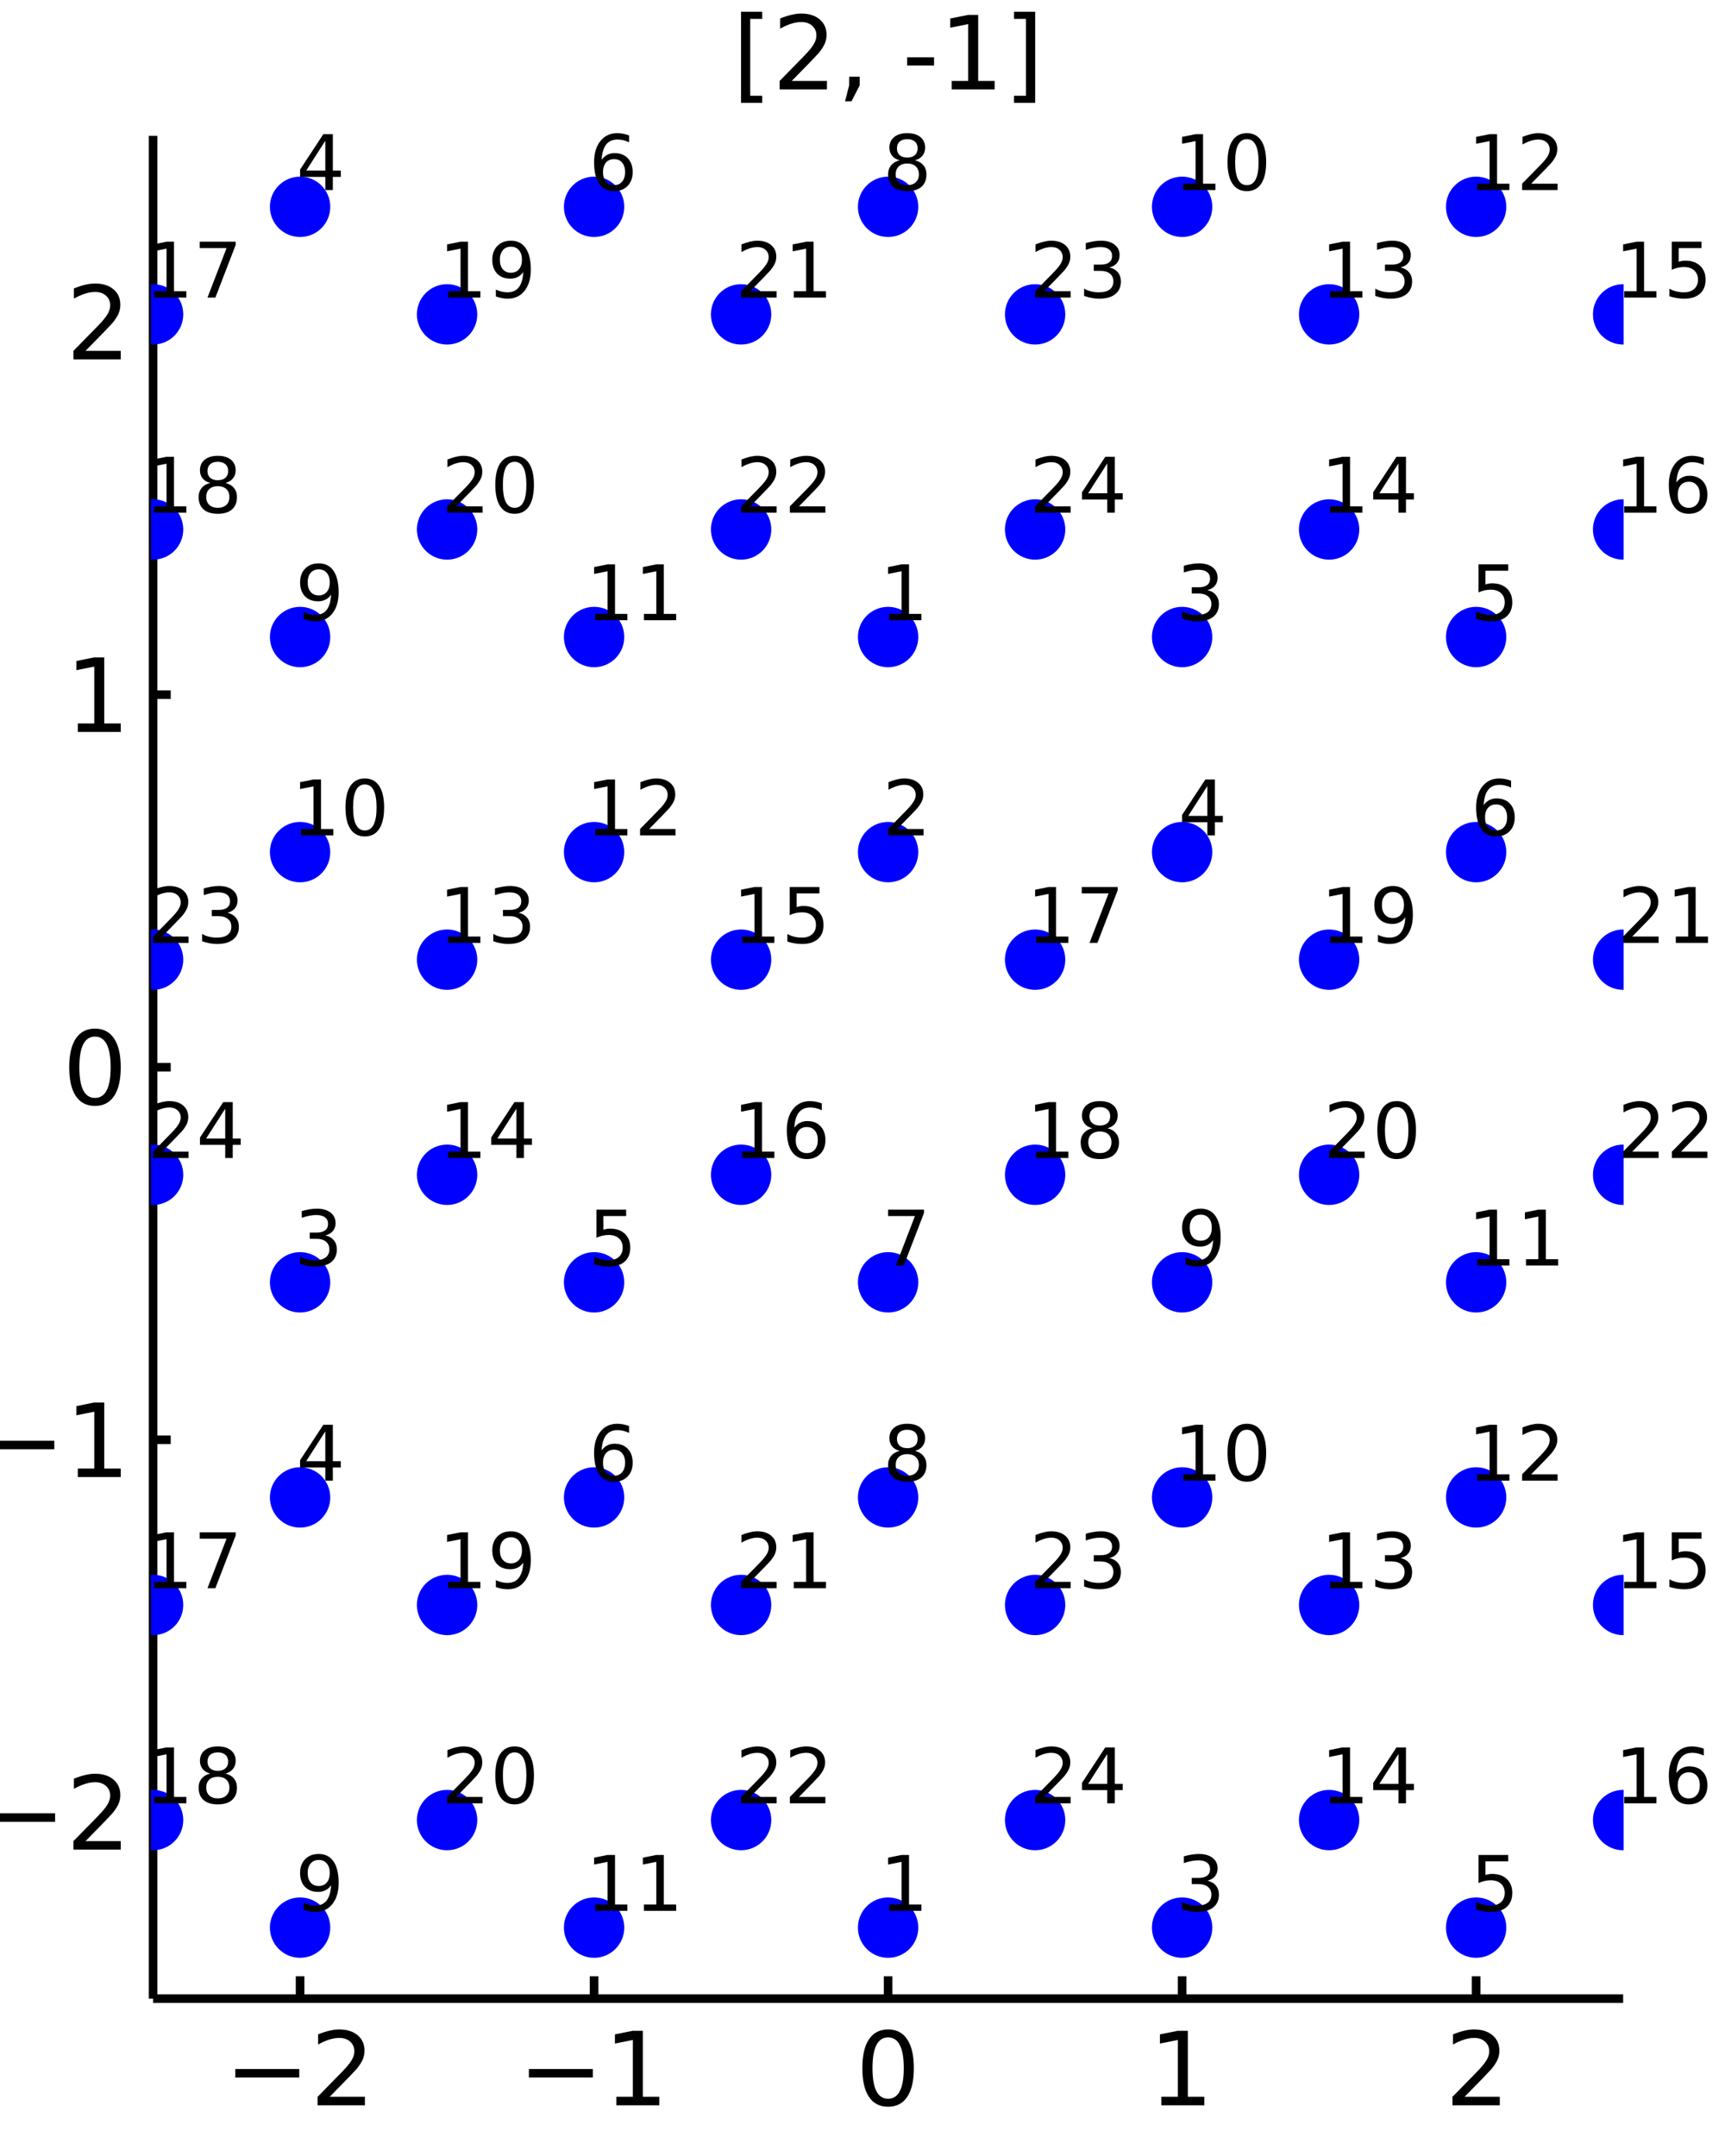 <?xml version="1.0" encoding="utf-8"?>
<svg xmlns="http://www.w3.org/2000/svg" xmlns:xlink="http://www.w3.org/1999/xlink" width="200" height="250" viewBox="0 0 800 1000">
<rect x="0" y="0" width="800" height="1000" fill="#808080" stroke="none"/>
<defs>
  <clipPath id="clip330">
    <rect x="0" y="0" width="800" height="1000"/>
  </clipPath>
</defs>
<path clip-path="url(#clip330)" d="
M0 1000 L800 1000 L800 0 L0 0  Z
  " fill="#ffffff" fill-rule="evenodd" fill-opacity="1"/>
<defs>
  <clipPath id="clip331">
    <rect x="200" y="100" width="701" height="701"/>
  </clipPath>
</defs>
<path clip-path="url(#clip330)" d="
M70.992 927.008 L752.756 927.008 L752.756 62.992 L70.992 62.992  Z
  " fill="#ffffff" fill-rule="evenodd" fill-opacity="1"/>
<defs>
  <clipPath id="clip332">
    <rect x="70" y="62" width="683" height="865"/>
  </clipPath>
</defs>
<polyline clip-path="url(#clip330)" style="stroke:#000000; stroke-width:4; stroke-opacity:1; fill:none" points="
  70.992,927.008 752.756,927.008 
  "/>
<polyline clip-path="url(#clip330)" style="stroke:#000000; stroke-width:4; stroke-opacity:1; fill:none" points="
  139.169,927.008 139.169,916.64 
  "/>
<polyline clip-path="url(#clip330)" style="stroke:#000000; stroke-width:4; stroke-opacity:1; fill:none" points="
  275.521,927.008 275.521,916.64 
  "/>
<polyline clip-path="url(#clip330)" style="stroke:#000000; stroke-width:4; stroke-opacity:1; fill:none" points="
  411.874,927.008 411.874,916.64 
  "/>
<polyline clip-path="url(#clip330)" style="stroke:#000000; stroke-width:4; stroke-opacity:1; fill:none" points="
  548.227,927.008 548.227,916.64 
  "/>
<polyline clip-path="url(#clip330)" style="stroke:#000000; stroke-width:4; stroke-opacity:1; fill:none" points="
  684.58,927.008 684.58,916.64 
  "/>
<path clip-path="url(#clip330)" d="M 0 0 M109.111 959.651 L138.787 959.651 L138.787 963.586 L109.111 963.586 L109.111 959.651 Z" fill="#000000" fill-rule="evenodd" fill-opacity="1" /><path clip-path="url(#clip330)" d="M 0 0 M152.907 972.545 L169.226 972.545 L169.226 976.48 L147.282 976.48 L147.282 972.545 Q149.944 969.79 154.527 965.16 Q159.134 960.508 160.314 959.165 Q162.56 956.642 163.439 954.906 Q164.342 953.147 164.342 951.457 Q164.342 948.702 162.398 946.966 Q160.476 945.23 157.374 945.23 Q155.175 945.23 152.722 945.994 Q150.291 946.758 147.513 948.309 L147.513 943.587 Q150.337 942.452 152.791 941.874 Q155.245 941.295 157.282 941.295 Q162.652 941.295 165.847 943.98 Q169.041 946.665 169.041 951.156 Q169.041 953.286 168.231 955.207 Q167.444 957.105 165.337 959.698 Q164.759 960.369 161.657 963.586 Q158.555 966.781 152.907 972.545 Z" fill="#000000" fill-rule="evenodd" fill-opacity="1" /><path clip-path="url(#clip330)" d="M 0 0 M245.278 959.651 L274.954 959.651 L274.954 963.586 L245.278 963.586 L245.278 959.651 Z" fill="#000000" fill-rule="evenodd" fill-opacity="1" /><path clip-path="url(#clip330)" d="M 0 0 M285.857 972.545 L293.496 972.545 L293.496 946.179 L285.186 947.846 L285.186 943.587 L293.449 941.92 L298.125 941.92 L298.125 972.545 L305.764 972.545 L305.764 976.48 L285.857 976.48 L285.857 972.545 Z" fill="#000000" fill-rule="evenodd" fill-opacity="1" /><path clip-path="url(#clip330)" d="M 0 0 M411.874 944.999 Q408.263 944.999 406.434 948.563 Q404.629 952.105 404.629 959.235 Q404.629 966.341 406.434 969.906 Q408.263 973.447 411.874 973.447 Q415.508 973.447 417.314 969.906 Q419.142 966.341 419.142 959.235 Q419.142 952.105 417.314 948.563 Q415.508 944.999 411.874 944.999 M411.874 941.295 Q417.684 941.295 420.74 945.901 Q423.818 950.485 423.818 959.235 Q423.818 967.961 420.74 972.568 Q417.684 977.151 411.874 977.151 Q406.064 977.151 402.985 972.568 Q399.93 967.961 399.93 959.235 Q399.93 950.485 402.985 945.901 Q406.064 941.295 411.874 941.295 Z" fill="#000000" fill-rule="evenodd" fill-opacity="1" /><path clip-path="url(#clip330)" d="M 0 0 M538.609 972.545 L546.248 972.545 L546.248 946.179 L537.937 947.846 L537.937 943.587 L546.201 941.92 L550.877 941.92 L550.877 972.545 L558.516 972.545 L558.516 976.48 L538.609 976.48 L538.609 972.545 Z" fill="#000000" fill-rule="evenodd" fill-opacity="1" /><path clip-path="url(#clip330)" d="M 0 0 M679.232 972.545 L695.552 972.545 L695.552 976.48 L673.607 976.48 L673.607 972.545 Q676.269 969.79 680.853 965.16 Q685.459 960.508 686.64 959.165 Q688.885 956.642 689.765 954.906 Q690.667 953.147 690.667 951.457 Q690.667 948.702 688.723 946.966 Q686.802 945.23 683.7 945.23 Q681.501 945.23 679.047 945.994 Q676.617 946.758 673.839 948.309 L673.839 943.587 Q676.663 942.452 679.117 941.874 Q681.57 941.295 683.607 941.295 Q688.978 941.295 692.172 943.98 Q695.367 946.665 695.367 951.156 Q695.367 953.286 694.556 955.207 Q693.769 957.105 691.663 959.698 Q691.084 960.369 687.982 963.586 Q684.88 966.781 679.232 972.545 Z" fill="#000000" fill-rule="evenodd" fill-opacity="1" /><polyline clip-path="url(#clip330)" style="stroke:#000000; stroke-width:4; stroke-opacity:1; fill:none" points="
  70.992,927.008 70.992,62.992 
  "/>
<polyline clip-path="url(#clip330)" style="stroke:#000000; stroke-width:4; stroke-opacity:1; fill:none" points="
  70.992,840.606 79.173,840.606 
  "/>
<polyline clip-path="url(#clip330)" style="stroke:#000000; stroke-width:4; stroke-opacity:1; fill:none" points="
  70.992,667.803 79.173,667.803 
  "/>
<polyline clip-path="url(#clip330)" style="stroke:#000000; stroke-width:4; stroke-opacity:1; fill:none" points="
  70.992,495 79.173,495 
  "/>
<polyline clip-path="url(#clip330)" style="stroke:#000000; stroke-width:4; stroke-opacity:1; fill:none" points="
  70.992,322.197 79.173,322.197 
  "/>
<polyline clip-path="url(#clip330)" style="stroke:#000000; stroke-width:4; stroke-opacity:1; fill:none" points="
  70.992,149.394 79.173,149.394 
  "/>
<path clip-path="url(#clip330)" d="M 0 0 M-4.123 841.058 L25.552 841.058 L25.552 844.993 L-4.123 844.993 L-4.123 841.058 Z" fill="#000000" fill-rule="evenodd" fill-opacity="1" /><path clip-path="url(#clip330)" d="M 0 0 M39.673 853.951 L55.992 853.951 L55.992 857.886 L34.048 857.886 L34.048 853.951 Q36.71 851.197 41.293 846.567 Q45.9 841.914 47.08 840.572 Q49.325 838.048 50.205 836.312 Q51.108 834.553 51.108 832.863 Q51.108 830.109 49.163 828.373 Q47.242 826.636 44.14 826.636 Q41.941 826.636 39.488 827.4 Q37.057 828.164 34.279 829.715 L34.279 824.993 Q37.103 823.859 39.557 823.28 Q42.011 822.701 44.048 822.701 Q49.418 822.701 52.612 825.386 Q55.807 828.072 55.807 832.562 Q55.807 834.692 54.997 836.613 Q54.21 838.511 52.103 841.104 Q51.525 841.775 48.423 844.993 Q45.321 848.187 39.673 853.951 Z" fill="#000000" fill-rule="evenodd" fill-opacity="1" /><path clip-path="url(#clip330)" d="M 0 0 M-4.494 668.255 L25.182 668.255 L25.182 672.19 L-4.494 672.19 L-4.494 668.255 Z" fill="#000000" fill-rule="evenodd" fill-opacity="1" /><path clip-path="url(#clip330)" d="M 0 0 M36.085 681.148 L43.724 681.148 L43.724 654.782 L35.413 656.449 L35.413 652.19 L43.677 650.523 L48.353 650.523 L48.353 681.148 L55.992 681.148 L55.992 685.083 L36.085 685.083 L36.085 681.148 Z" fill="#000000" fill-rule="evenodd" fill-opacity="1" /><path clip-path="url(#clip330)" d="M 0 0 M44.048 480.799 Q40.437 480.799 38.608 484.363 Q36.802 487.905 36.802 495.035 Q36.802 502.141 38.608 505.706 Q40.437 509.248 44.048 509.248 Q47.682 509.248 49.487 505.706 Q51.316 502.141 51.316 495.035 Q51.316 487.905 49.487 484.363 Q47.682 480.799 44.048 480.799 M44.048 477.095 Q49.858 477.095 52.913 481.701 Q55.992 486.285 55.992 495.035 Q55.992 503.762 52.913 508.368 Q49.858 512.951 44.048 512.951 Q38.238 512.951 35.159 508.368 Q32.103 503.762 32.103 495.035 Q32.103 486.285 35.159 481.701 Q38.238 477.095 44.048 477.095 Z" fill="#000000" fill-rule="evenodd" fill-opacity="1" /><path clip-path="url(#clip330)" d="M 0 0 M36.085 335.542 L43.724 335.542 L43.724 309.176 L35.413 310.843 L35.413 306.584 L43.677 304.917 L48.353 304.917 L48.353 335.542 L55.992 335.542 L55.992 339.477 L36.085 339.477 L36.085 335.542 Z" fill="#000000" fill-rule="evenodd" fill-opacity="1" /><path clip-path="url(#clip330)" d="M 0 0 M39.673 162.739 L55.992 162.739 L55.992 166.674 L34.048 166.674 L34.048 162.739 Q36.71 159.984 41.293 155.354 Q45.9 150.702 47.08 149.359 Q49.325 146.836 50.205 145.1 Q51.108 143.34 51.108 141.651 Q51.108 138.896 49.163 137.16 Q47.242 135.424 44.14 135.424 Q41.941 135.424 39.488 136.188 Q37.057 136.952 34.279 138.503 L34.279 133.78 Q37.103 132.646 39.557 132.067 Q42.011 131.489 44.048 131.489 Q49.418 131.489 52.612 134.174 Q55.807 136.859 55.807 141.35 Q55.807 143.479 54.997 145.401 Q54.21 147.299 52.103 149.891 Q51.525 150.563 48.423 153.78 Q45.321 156.975 39.673 162.739 Z" fill="#000000" fill-rule="evenodd" fill-opacity="1" /><path clip-path="url(#clip330)" d="M 0 0 M343.668 5.454 L353.483 5.454 L353.483 8.764 L347.928 8.764 L347.928 44.412 L353.483 44.412 L353.483 47.722 L343.668 47.722 L343.668 5.454 Z" fill="#000000" fill-rule="evenodd" fill-opacity="1" /><path clip-path="url(#clip330)" d="M 0 0 M367.187 37.537 L383.506 37.537 L383.506 41.472 L361.562 41.472 L361.562 37.537 Q364.224 34.782 368.807 30.153 Q373.414 25.5 374.594 24.157 Q376.839 21.634 377.719 19.898 Q378.622 18.139 378.622 16.449 Q378.622 13.694 376.677 11.958 Q374.756 10.222 371.654 10.222 Q369.455 10.222 367.002 10.986 Q364.571 11.75 361.793 13.301 L361.793 8.579 Q364.617 7.444 367.071 6.866 Q369.525 6.287 371.562 6.287 Q376.932 6.287 380.127 8.972 Q383.321 11.657 383.321 16.148 Q383.321 18.278 382.511 20.199 Q381.724 22.097 379.617 24.69 Q379.039 25.361 375.937 28.579 Q372.835 31.773 367.187 37.537 Z" fill="#000000" fill-rule="evenodd" fill-opacity="1" /><path clip-path="url(#clip330)" d="M 0 0 M393.807 35.592 L398.691 35.592 L398.691 39.574 L394.895 46.981 L391.909 46.981 L393.807 39.574 L393.807 35.592 Z" fill="#000000" fill-rule="evenodd" fill-opacity="1" /><path clip-path="url(#clip330)" d="M 0 0 M420.705 26.588 L433.182 26.588 L433.182 30.384 L420.705 30.384 L420.705 26.588 Z" fill="#000000" fill-rule="evenodd" fill-opacity="1" /><path clip-path="url(#clip330)" d="M 0 0 M441.376 37.537 L449.015 37.537 L449.015 11.171 L440.705 12.838 L440.705 8.579 L448.969 6.912 L453.645 6.912 L453.645 37.537 L461.283 37.537 L461.283 41.472 L441.376 41.472 L441.376 37.537 Z" fill="#000000" fill-rule="evenodd" fill-opacity="1" /><path clip-path="url(#clip330)" d="M 0 0 M480.08 5.454 L480.08 47.722 L470.265 47.722 L470.265 44.412 L475.797 44.412 L475.797 8.764 L470.265 8.764 L470.265 5.454 L480.08 5.454 Z" fill="#000000" fill-rule="evenodd" fill-opacity="1" /><circle clip-path="url(#clip332)" cx="139.169" cy="894.072" r="14" fill="#0000ff" fill-rule="evenodd" fill-opacity="1" stroke="none"/>
<path clip-path="url(#clip330)" d="M 0 0 M140.835 885.758 L140.835 882.563 Q142.155 883.188 143.509 883.518 Q144.863 883.848 146.165 883.848 Q149.637 883.848 151.46 881.521 Q153.3 879.178 153.561 874.421 Q152.554 875.914 151.009 876.712 Q149.464 877.511 147.589 877.511 Q143.7 877.511 141.425 875.167 Q139.169 872.806 139.169 868.726 Q139.169 864.733 141.53 862.32 Q143.891 859.907 147.814 859.907 Q152.311 859.907 154.672 863.362 Q157.05 866.799 157.05 873.362 Q157.05 879.49 154.134 883.153 Q151.234 886.799 146.321 886.799 Q145.002 886.799 143.648 886.539 Q142.293 886.278 140.835 885.758 M147.814 874.768 Q150.175 874.768 151.547 873.153 Q152.936 871.539 152.936 868.726 Q152.936 865.931 151.547 864.317 Q150.175 862.685 147.814 862.685 Q145.453 862.685 144.064 864.317 Q142.693 865.931 142.693 868.726 Q142.693 871.539 144.064 873.153 Q145.453 874.768 147.814 874.768 Z" fill="#000000" fill-rule="evenodd" fill-opacity="1" /><circle clip-path="url(#clip332)" cx="411.874" cy="894.072" r="14" fill="#0000ff" fill-rule="evenodd" fill-opacity="1" stroke="none"/>
<circle clip-path="url(#clip332)" cx="139.169" cy="594.768" r="14" fill="#0000ff" fill-rule="evenodd" fill-opacity="1" stroke="none"/>
<circle clip-path="url(#clip332)" cx="139.169" cy="694.536" r="14" fill="#0000ff" fill-rule="evenodd" fill-opacity="1" stroke="none"/>
<circle clip-path="url(#clip332)" cx="275.521" cy="594.768" r="14" fill="#0000ff" fill-rule="evenodd" fill-opacity="1" stroke="none"/>
<circle clip-path="url(#clip332)" cx="275.521" cy="694.536" r="14" fill="#0000ff" fill-rule="evenodd" fill-opacity="1" stroke="none"/>
<circle clip-path="url(#clip332)" cx="411.874" cy="594.768" r="14" fill="#0000ff" fill-rule="evenodd" fill-opacity="1" stroke="none"/>
<circle clip-path="url(#clip332)" cx="411.874" cy="694.536" r="14" fill="#0000ff" fill-rule="evenodd" fill-opacity="1" stroke="none"/>
<circle clip-path="url(#clip332)" cx="139.169" cy="295.464" r="14" fill="#0000ff" fill-rule="evenodd" fill-opacity="1" stroke="none"/>
<circle clip-path="url(#clip332)" cx="139.169" cy="395.232" r="14" fill="#0000ff" fill-rule="evenodd" fill-opacity="1" stroke="none"/>
<circle clip-path="url(#clip332)" cx="275.521" cy="894.072" r="14" fill="#0000ff" fill-rule="evenodd" fill-opacity="1" stroke="none"/>
<circle clip-path="url(#clip332)" cx="207.345" cy="445.116" r="14" fill="#0000ff" fill-rule="evenodd" fill-opacity="1" stroke="none"/>
<circle clip-path="url(#clip332)" cx="207.345" cy="544.884" r="14" fill="#0000ff" fill-rule="evenodd" fill-opacity="1" stroke="none"/>
<circle clip-path="url(#clip332)" cx="343.698" cy="445.116" r="14" fill="#0000ff" fill-rule="evenodd" fill-opacity="1" stroke="none"/>
<circle clip-path="url(#clip332)" cx="343.698" cy="544.884" r="14" fill="#0000ff" fill-rule="evenodd" fill-opacity="1" stroke="none"/>
<circle clip-path="url(#clip332)" cx="70.992" cy="744.42" r="14" fill="#0000ff" fill-rule="evenodd" fill-opacity="1" stroke="none"/>
<circle clip-path="url(#clip332)" cx="70.992" cy="844.188" r="14" fill="#0000ff" fill-rule="evenodd" fill-opacity="1" stroke="none"/>
<circle clip-path="url(#clip332)" cx="207.345" cy="744.42" r="14" fill="#0000ff" fill-rule="evenodd" fill-opacity="1" stroke="none"/>
<circle clip-path="url(#clip332)" cx="207.345" cy="844.188" r="14" fill="#0000ff" fill-rule="evenodd" fill-opacity="1" stroke="none"/>
<circle clip-path="url(#clip332)" cx="343.698" cy="744.42" r="14" fill="#0000ff" fill-rule="evenodd" fill-opacity="1" stroke="none"/>
<circle clip-path="url(#clip332)" cx="343.698" cy="844.188" r="14" fill="#0000ff" fill-rule="evenodd" fill-opacity="1" stroke="none"/>
<circle clip-path="url(#clip332)" cx="70.992" cy="445.116" r="14" fill="#0000ff" fill-rule="evenodd" fill-opacity="1" stroke="none"/>
<circle clip-path="url(#clip332)" cx="70.992" cy="544.884" r="14" fill="#0000ff" fill-rule="evenodd" fill-opacity="1" stroke="none"/>
<path clip-path="url(#clip330)" d="M 0 0 M412.377 883.344 L418.107 883.344 L418.107 863.57 L411.874 864.82 L411.874 861.626 L418.072 860.376 L421.579 860.376 L421.579 883.344 L427.308 883.344 L427.308 886.296 L412.377 886.296 L412.377 883.344 Z" fill="#000000" fill-rule="evenodd" fill-opacity="1" /><path clip-path="url(#clip330)" d="M 0 0 M150.887 573.016 Q153.405 573.555 154.811 575.256 Q156.234 576.957 156.234 579.457 Q156.234 583.294 153.596 585.395 Q150.957 587.495 146.096 587.495 Q144.464 587.495 142.728 587.166 Q141.009 586.853 139.169 586.211 L139.169 582.825 Q140.627 583.676 142.363 584.11 Q144.099 584.544 145.991 584.544 Q149.29 584.544 151.009 583.242 Q152.745 581.94 152.745 579.457 Q152.745 577.166 151.13 575.881 Q149.533 574.579 146.668 574.579 L143.648 574.579 L143.648 571.697 L146.807 571.697 Q149.394 571.697 150.766 570.673 Q152.137 569.631 152.137 567.686 Q152.137 565.69 150.714 564.631 Q149.307 563.555 146.668 563.555 Q145.227 563.555 143.578 563.867 Q141.929 564.18 139.95 564.839 L139.95 561.714 Q141.946 561.159 143.682 560.881 Q145.436 560.603 146.981 560.603 Q150.974 560.603 153.3 562.426 Q155.627 564.232 155.627 567.322 Q155.627 569.475 154.394 570.968 Q153.161 572.443 150.887 573.016 Z" fill="#000000" fill-rule="evenodd" fill-opacity="1" /><path clip-path="url(#clip330)" d="M 0 0 M150.87 663.895 L142.016 677.732 L150.87 677.732 L150.87 663.895 M149.95 660.84 L154.359 660.84 L154.359 677.732 L158.057 677.732 L158.057 680.649 L154.359 680.649 L154.359 686.76 L150.87 686.76 L150.87 680.649 L139.169 680.649 L139.169 677.263 L149.95 660.84 Z" fill="#000000" fill-rule="evenodd" fill-opacity="1" /><path clip-path="url(#clip330)" d="M 0 0 M276.615 561.072 L290.382 561.072 L290.382 564.023 L279.827 564.023 L279.827 570.377 Q280.591 570.117 281.355 569.996 Q282.118 569.857 282.882 569.857 Q287.223 569.857 289.757 572.235 Q292.292 574.614 292.292 578.676 Q292.292 582.86 289.688 585.186 Q287.084 587.495 282.344 587.495 Q280.712 587.495 279.011 587.218 Q277.327 586.94 275.521 586.384 L275.521 582.86 Q277.084 583.711 278.75 584.127 Q280.417 584.544 282.275 584.544 Q285.278 584.544 287.032 582.964 Q288.785 581.384 288.785 578.676 Q288.785 575.968 287.032 574.388 Q285.278 572.808 282.275 572.808 Q280.868 572.808 279.462 573.12 Q278.073 573.433 276.615 574.093 L276.615 561.072 Z" fill="#000000" fill-rule="evenodd" fill-opacity="1" /><path clip-path="url(#clip330)" d="M 0 0 M284.775 672.402 Q282.414 672.402 281.025 674.017 Q279.653 675.631 279.653 678.444 Q279.653 681.239 281.025 682.871 Q282.414 684.486 284.775 684.486 Q287.136 684.486 288.507 682.871 Q289.896 681.239 289.896 678.444 Q289.896 675.631 288.507 674.017 Q287.136 672.402 284.775 672.402 M291.736 661.413 L291.736 664.607 Q290.417 663.982 289.063 663.652 Q287.726 663.323 286.407 663.323 Q282.934 663.323 281.094 665.666 Q279.271 668.01 279.011 672.75 Q280.035 671.239 281.58 670.441 Q283.125 669.625 284.983 669.625 Q288.889 669.625 291.146 672.003 Q293.42 674.364 293.42 678.444 Q293.42 682.437 291.059 684.85 Q288.698 687.263 284.775 687.263 Q280.278 687.263 277.9 683.826 Q275.521 680.371 275.521 673.826 Q275.521 667.68 278.438 664.034 Q281.355 660.371 286.268 660.371 Q287.587 660.371 288.924 660.632 Q290.278 660.892 291.736 661.413 Z" fill="#000000" fill-rule="evenodd" fill-opacity="1" /><path clip-path="url(#clip330)" d="M 0 0 M411.874 561.072 L428.541 561.072 L428.541 562.565 L419.131 586.992 L415.468 586.992 L424.322 564.023 L411.874 564.023 L411.874 561.072 Z" fill="#000000" fill-rule="evenodd" fill-opacity="1" /><path clip-path="url(#clip330)" d="M 0 0 M420.763 674.451 Q418.263 674.451 416.822 675.788 Q415.398 677.125 415.398 679.468 Q415.398 681.812 416.822 683.149 Q418.263 684.486 420.763 684.486 Q423.263 684.486 424.704 683.149 Q426.145 681.795 426.145 679.468 Q426.145 677.125 424.704 675.788 Q423.28 674.451 420.763 674.451 M417.256 672.958 Q414.999 672.402 413.732 670.857 Q412.482 669.312 412.482 667.09 Q412.482 663.982 414.687 662.177 Q416.909 660.371 420.763 660.371 Q424.634 660.371 426.839 662.177 Q429.044 663.982 429.044 667.09 Q429.044 669.312 427.777 670.857 Q426.527 672.402 424.287 672.958 Q426.822 673.548 428.228 675.267 Q429.652 676.986 429.652 679.468 Q429.652 683.236 427.343 685.249 Q425.051 687.263 420.763 687.263 Q416.475 687.263 414.166 685.249 Q411.874 683.236 411.874 679.468 Q411.874 676.986 413.298 675.267 Q414.721 673.548 417.256 672.958 M415.971 667.42 Q415.971 669.434 417.221 670.562 Q418.489 671.691 420.763 671.691 Q423.02 671.691 424.287 670.562 Q425.572 669.434 425.572 667.42 Q425.572 665.406 424.287 664.277 Q423.02 663.149 420.763 663.149 Q418.489 663.149 417.221 664.277 Q415.971 665.406 415.971 667.42 Z" fill="#000000" fill-rule="evenodd" fill-opacity="1" /><path clip-path="url(#clip330)" d="M 0 0 M140.835 287.15 L140.835 283.955 Q142.155 284.58 143.509 284.91 Q144.863 285.24 146.165 285.24 Q149.637 285.24 151.46 282.914 Q153.3 280.57 153.561 275.813 Q152.554 277.306 151.009 278.105 Q149.464 278.903 147.589 278.903 Q143.7 278.903 141.425 276.56 Q139.169 274.199 139.169 270.119 Q139.169 266.126 141.53 263.713 Q143.891 261.299 147.814 261.299 Q152.311 261.299 154.672 264.754 Q157.05 268.192 157.05 274.754 Q157.05 280.883 154.134 284.546 Q151.234 288.192 146.321 288.192 Q145.002 288.192 143.648 287.931 Q142.293 287.671 140.835 287.15 M147.814 276.16 Q150.175 276.16 151.547 274.546 Q152.936 272.931 152.936 270.119 Q152.936 267.324 151.547 265.709 Q150.175 264.077 147.814 264.077 Q145.453 264.077 144.064 265.709 Q142.693 267.324 142.693 270.119 Q142.693 272.931 144.064 274.546 Q145.453 276.16 147.814 276.16 Z" fill="#000000" fill-rule="evenodd" fill-opacity="1" /><path clip-path="url(#clip330)" d="M 0 0 M139.672 384.505 L145.401 384.505 L145.401 364.73 L139.169 365.98 L139.169 362.786 L145.366 361.536 L148.873 361.536 L148.873 384.505 L154.602 384.505 L154.602 387.456 L139.672 387.456 L139.672 384.505 Z" fill="#000000" fill-rule="evenodd" fill-opacity="1" /><path clip-path="url(#clip330)" d="M 0 0 M169.186 363.845 Q166.477 363.845 165.106 366.519 Q163.752 369.175 163.752 374.522 Q163.752 379.852 165.106 382.526 Q166.477 385.182 169.186 385.182 Q171.911 385.182 173.266 382.526 Q174.637 379.852 174.637 374.522 Q174.637 369.175 173.266 366.519 Q171.911 363.845 169.186 363.845 M169.186 361.067 Q173.543 361.067 175.835 364.522 Q178.144 367.96 178.144 374.522 Q178.144 381.067 175.835 384.522 Q173.543 387.96 169.186 387.96 Q164.828 387.96 162.519 384.522 Q160.227 381.067 160.227 374.522 Q160.227 367.96 162.519 364.522 Q164.828 361.067 169.186 361.067 Z" fill="#000000" fill-rule="evenodd" fill-opacity="1" /><path clip-path="url(#clip330)" d="M 0 0 M276.025 883.344 L281.754 883.344 L281.754 863.57 L275.521 864.82 L275.521 861.626 L281.719 860.376 L285.226 860.376 L285.226 883.344 L290.955 883.344 L290.955 886.296 L276.025 886.296 L276.025 883.344 Z" fill="#000000" fill-rule="evenodd" fill-opacity="1" /><path clip-path="url(#clip330)" d="M 0 0 M298.646 883.344 L304.375 883.344 L304.375 863.57 L298.143 864.82 L298.143 861.626 L304.341 860.376 L307.847 860.376 L307.847 883.344 L313.577 883.344 L313.577 886.296 L298.646 886.296 L298.646 883.344 Z" fill="#000000" fill-rule="evenodd" fill-opacity="1" /><path clip-path="url(#clip330)" d="M 0 0 M207.848 434.389 L213.577 434.389 L213.577 414.614 L207.345 415.864 L207.345 412.67 L213.543 411.42 L217.05 411.42 L217.05 434.389 L222.779 434.389 L222.779 437.34 L207.848 437.34 L207.848 434.389 Z" fill="#000000" fill-rule="evenodd" fill-opacity="1" /><path clip-path="url(#clip330)" d="M 0 0 M240.487 423.364 Q243.004 423.903 244.411 425.604 Q245.834 427.305 245.834 429.805 Q245.834 433.642 243.195 435.743 Q240.557 437.843 235.695 437.843 Q234.063 437.843 232.327 437.514 Q230.609 437.201 228.768 436.559 L228.768 433.173 Q230.227 434.024 231.963 434.458 Q233.699 434.892 235.591 434.892 Q238.89 434.892 240.609 433.59 Q242.345 432.288 242.345 429.805 Q242.345 427.514 240.73 426.229 Q239.133 424.927 236.268 424.927 L233.248 424.927 L233.248 422.045 L236.407 422.045 Q238.994 422.045 240.366 421.021 Q241.737 419.979 241.737 418.035 Q241.737 416.038 240.313 414.979 Q238.907 413.903 236.268 413.903 Q234.827 413.903 233.178 414.215 Q231.529 414.528 229.55 415.187 L229.55 412.062 Q231.546 411.507 233.282 411.229 Q235.036 410.951 236.581 410.951 Q240.574 410.951 242.9 412.774 Q245.227 414.58 245.227 417.67 Q245.227 419.823 243.994 421.316 Q242.761 422.791 240.487 423.364 Z" fill="#000000" fill-rule="evenodd" fill-opacity="1" /><path clip-path="url(#clip330)" d="M 0 0 M207.848 534.157 L213.577 534.157 L213.577 514.382 L207.345 515.632 L207.345 512.438 L213.543 511.188 L217.05 511.188 L217.05 534.157 L222.779 534.157 L222.779 537.108 L207.848 537.108 L207.848 534.157 Z" fill="#000000" fill-rule="evenodd" fill-opacity="1" /><path clip-path="url(#clip330)" d="M 0 0 M239.497 514.244 L230.643 528.08 L239.497 528.08 L239.497 514.244 M238.577 511.188 L242.987 511.188 L242.987 528.08 L246.685 528.08 L246.685 530.997 L242.987 530.997 L242.987 537.108 L239.497 537.108 L239.497 530.997 L227.796 530.997 L227.796 527.611 L238.577 511.188 Z" fill="#000000" fill-rule="evenodd" fill-opacity="1" /><path clip-path="url(#clip330)" d="M 0 0 M344.201 434.389 L349.93 434.389 L349.93 414.614 L343.698 415.864 L343.698 412.67 L349.896 411.42 L353.402 411.42 L353.402 434.389 L359.132 434.389 L359.132 437.34 L344.201 437.34 L344.201 434.389 Z" fill="#000000" fill-rule="evenodd" fill-opacity="1" /><path clip-path="url(#clip330)" d="M 0 0 M366.25 411.42 L380.017 411.42 L380.017 414.371 L369.461 414.371 L369.461 420.726 Q370.225 420.465 370.989 420.344 Q371.753 420.205 372.517 420.205 Q376.857 420.205 379.392 422.583 Q381.927 424.962 381.927 429.024 Q381.927 433.208 379.322 435.534 Q376.718 437.843 371.979 437.843 Q370.347 437.843 368.645 437.566 Q366.961 437.288 365.156 436.732 L365.156 433.208 Q366.718 434.059 368.385 434.475 Q370.052 434.892 371.909 434.892 Q374.913 434.892 376.666 433.312 Q378.42 431.732 378.42 429.024 Q378.42 426.316 376.666 424.736 Q374.913 423.156 371.909 423.156 Q370.503 423.156 369.097 423.469 Q367.708 423.781 366.25 424.441 L366.25 411.42 Z" fill="#000000" fill-rule="evenodd" fill-opacity="1" /><path clip-path="url(#clip330)" d="M 0 0 M344.201 534.157 L349.93 534.157 L349.93 514.382 L343.698 515.632 L343.698 512.438 L349.896 511.188 L353.402 511.188 L353.402 534.157 L359.132 534.157 L359.132 537.108 L344.201 537.108 L344.201 534.157 Z" fill="#000000" fill-rule="evenodd" fill-opacity="1" /><path clip-path="url(#clip330)" d="M 0 0 M374.149 522.75 Q371.788 522.75 370.399 524.365 Q369.027 525.98 369.027 528.792 Q369.027 531.587 370.399 533.219 Q371.788 534.834 374.149 534.834 Q376.51 534.834 377.881 533.219 Q379.27 531.587 379.27 528.792 Q379.27 525.98 377.881 524.365 Q376.51 522.75 374.149 522.75 M381.111 511.761 L381.111 514.955 Q379.791 514.33 378.437 514 Q377.1 513.671 375.781 513.671 Q372.309 513.671 370.468 516.014 Q368.645 518.358 368.385 523.098 Q369.409 521.587 370.954 520.789 Q372.5 519.973 374.357 519.973 Q378.263 519.973 380.52 522.351 Q382.795 524.712 382.795 528.792 Q382.795 532.785 380.434 535.198 Q378.072 537.611 374.149 537.611 Q369.652 537.611 367.274 534.174 Q364.895 530.719 364.895 524.174 Q364.895 518.028 367.812 514.382 Q370.729 510.719 375.642 510.719 Q376.961 510.719 378.298 510.98 Q379.652 511.24 381.111 511.761 Z" fill="#000000" fill-rule="evenodd" fill-opacity="1" /><path clip-path="url(#clip330)" d="M 0 0 M71.496 733.692 L77.225 733.692 L77.225 713.918 L70.992 715.168 L70.992 711.974 L77.19 710.724 L80.697 710.724 L80.697 733.692 L86.426 733.692 L86.426 736.644 L71.496 736.644 L71.496 733.692 Z" fill="#000000" fill-rule="evenodd" fill-opacity="1" /><path clip-path="url(#clip330)" d="M 0 0 M92.624 710.724 L109.291 710.724 L109.291 712.217 L99.881 736.644 L96.218 736.644 L105.072 713.675 L92.624 713.675 L92.624 710.724 Z" fill="#000000" fill-rule="evenodd" fill-opacity="1" /><path clip-path="url(#clip330)" d="M 0 0 M71.496 833.46 L77.225 833.46 L77.225 813.686 L70.992 814.936 L70.992 811.742 L77.19 810.492 L80.697 810.492 L80.697 833.46 L86.426 833.46 L86.426 836.412 L71.496 836.412 L71.496 833.46 Z" fill="#000000" fill-rule="evenodd" fill-opacity="1" /><path clip-path="url(#clip330)" d="M 0 0 M101.009 824.103 Q98.509 824.103 97.068 825.44 Q95.645 826.776 95.645 829.12 Q95.645 831.464 97.068 832.801 Q98.509 834.138 101.009 834.138 Q103.509 834.138 104.95 832.801 Q106.391 831.447 106.391 829.12 Q106.391 826.776 104.95 825.44 Q103.527 824.103 101.009 824.103 M97.502 822.61 Q95.246 822.054 93.978 820.509 Q92.728 818.964 92.728 816.742 Q92.728 813.634 94.933 811.829 Q97.155 810.023 101.009 810.023 Q104.881 810.023 107.086 811.829 Q109.291 813.634 109.291 816.742 Q109.291 818.964 108.023 820.509 Q106.773 822.054 104.534 822.61 Q107.068 823.2 108.475 824.919 Q109.898 826.638 109.898 829.12 Q109.898 832.888 107.589 834.901 Q105.297 836.915 101.009 836.915 Q96.721 836.915 94.412 834.901 Q92.121 832.888 92.121 829.12 Q92.121 826.638 93.544 824.919 Q94.968 823.2 97.502 822.61 M96.218 817.072 Q96.218 819.086 97.468 820.214 Q98.735 821.342 101.009 821.342 Q103.266 821.342 104.534 820.214 Q105.818 819.086 105.818 817.072 Q105.818 815.058 104.534 813.929 Q103.266 812.801 101.009 812.801 Q98.735 812.801 97.468 813.929 Q96.218 815.058 96.218 817.072 Z" fill="#000000" fill-rule="evenodd" fill-opacity="1" /><path clip-path="url(#clip330)" d="M 0 0 M207.848 733.692 L213.577 733.692 L213.577 713.918 L207.345 715.168 L207.345 711.974 L213.543 710.724 L217.05 710.724 L217.05 733.692 L222.779 733.692 L222.779 736.644 L207.848 736.644 L207.848 733.692 Z" fill="#000000" fill-rule="evenodd" fill-opacity="1" /><path clip-path="url(#clip330)" d="M 0 0 M229.966 736.106 L229.966 732.911 Q231.286 733.536 232.64 733.866 Q233.994 734.196 235.296 734.196 Q238.768 734.196 240.591 731.87 Q242.431 729.526 242.692 724.769 Q241.685 726.262 240.14 727.061 Q238.595 727.859 236.72 727.859 Q232.831 727.859 230.557 725.515 Q228.3 723.154 228.3 719.075 Q228.3 715.081 230.661 712.668 Q233.022 710.255 236.945 710.255 Q241.442 710.255 243.803 713.71 Q246.181 717.147 246.181 723.71 Q246.181 729.838 243.265 733.502 Q240.366 737.147 235.452 737.147 Q234.133 737.147 232.779 736.887 Q231.425 736.627 229.966 736.106 M236.945 725.116 Q239.307 725.116 240.678 723.502 Q242.067 721.887 242.067 719.075 Q242.067 716.279 240.678 714.665 Q239.307 713.033 236.945 713.033 Q234.584 713.033 233.195 714.665 Q231.824 716.279 231.824 719.075 Q231.824 721.887 233.195 723.502 Q234.584 725.116 236.945 725.116 Z" fill="#000000" fill-rule="evenodd" fill-opacity="1" /><path clip-path="url(#clip330)" d="M 0 0 M211.564 833.46 L223.803 833.46 L223.803 836.412 L207.345 836.412 L207.345 833.46 Q209.341 831.394 212.779 827.922 Q216.234 824.433 217.119 823.426 Q218.803 821.533 219.463 820.231 Q220.14 818.912 220.14 817.645 Q220.14 815.579 218.682 814.277 Q217.241 812.974 214.914 812.974 Q213.265 812.974 211.425 813.547 Q209.602 814.12 207.518 815.283 L207.518 811.742 Q209.637 810.891 211.477 810.457 Q213.317 810.023 214.845 810.023 Q218.873 810.023 221.268 812.037 Q223.664 814.051 223.664 817.419 Q223.664 819.016 223.057 820.457 Q222.466 821.881 220.886 823.825 Q220.452 824.329 218.126 826.742 Q215.8 829.138 211.564 833.46 Z" fill="#000000" fill-rule="evenodd" fill-opacity="1" /><path clip-path="url(#clip330)" d="M 0 0 M238.664 812.801 Q235.956 812.801 234.584 815.474 Q233.23 818.131 233.23 823.478 Q233.23 828.808 234.584 831.481 Q235.956 834.138 238.664 834.138 Q241.39 834.138 242.744 831.481 Q244.116 828.808 244.116 823.478 Q244.116 818.131 242.744 815.474 Q241.39 812.801 238.664 812.801 M238.664 810.023 Q243.022 810.023 245.313 813.478 Q247.622 816.915 247.622 823.478 Q247.622 830.023 245.313 833.478 Q243.022 836.915 238.664 836.915 Q234.307 836.915 231.998 833.478 Q229.706 830.023 229.706 823.478 Q229.706 816.915 231.998 813.478 Q234.307 810.023 238.664 810.023 Z" fill="#000000" fill-rule="evenodd" fill-opacity="1" /><path clip-path="url(#clip330)" d="M 0 0 M347.916 733.692 L360.156 733.692 L360.156 736.644 L343.698 736.644 L343.698 733.692 Q345.694 731.627 349.132 728.154 Q352.586 724.665 353.472 723.658 Q355.156 721.765 355.816 720.463 Q356.493 719.144 356.493 717.877 Q356.493 715.811 355.034 714.509 Q353.593 713.206 351.267 713.206 Q349.618 713.206 347.777 713.779 Q345.955 714.352 343.871 715.516 L343.871 711.974 Q345.989 711.123 347.83 710.689 Q349.67 710.255 351.198 710.255 Q355.225 710.255 357.621 712.269 Q360.017 714.283 360.017 717.651 Q360.017 719.248 359.409 720.689 Q358.819 722.113 357.239 724.057 Q356.805 724.561 354.479 726.974 Q352.152 729.37 347.916 733.692 Z" fill="#000000" fill-rule="evenodd" fill-opacity="1" /><path clip-path="url(#clip330)" d="M 0 0 M368.125 733.692 L373.854 733.692 L373.854 713.918 L367.621 715.168 L367.621 711.974 L373.819 710.724 L377.326 710.724 L377.326 733.692 L383.055 733.692 L383.055 736.644 L368.125 736.644 L368.125 733.692 Z" fill="#000000" fill-rule="evenodd" fill-opacity="1" /><path clip-path="url(#clip330)" d="M 0 0 M347.916 833.46 L360.156 833.46 L360.156 836.412 L343.698 836.412 L343.698 833.46 Q345.694 831.394 349.132 827.922 Q352.586 824.433 353.472 823.426 Q355.156 821.533 355.816 820.231 Q356.493 818.912 356.493 817.645 Q356.493 815.579 355.034 814.277 Q353.593 812.974 351.267 812.974 Q349.618 812.974 347.777 813.547 Q345.955 814.12 343.871 815.283 L343.871 811.742 Q345.989 810.891 347.83 810.457 Q349.67 810.023 351.198 810.023 Q355.225 810.023 357.621 812.037 Q360.017 814.051 360.017 817.419 Q360.017 819.016 359.409 820.457 Q358.819 821.881 357.239 823.825 Q356.805 824.329 354.479 826.742 Q352.152 829.138 347.916 833.46 Z" fill="#000000" fill-rule="evenodd" fill-opacity="1" /><path clip-path="url(#clip330)" d="M 0 0 M370.538 833.46 L382.777 833.46 L382.777 836.412 L366.319 836.412 L366.319 833.46 Q368.316 831.394 371.753 827.922 Q375.208 824.433 376.093 823.426 Q377.777 821.533 378.437 820.231 Q379.114 818.912 379.114 817.645 Q379.114 815.579 377.656 814.277 Q376.215 812.974 373.888 812.974 Q372.239 812.974 370.399 813.547 Q368.576 814.12 366.493 815.283 L366.493 811.742 Q368.611 810.891 370.451 810.457 Q372.291 810.023 373.819 810.023 Q377.847 810.023 380.243 812.037 Q382.638 814.051 382.638 817.419 Q382.638 819.016 382.031 820.457 Q381.44 821.881 379.861 823.825 Q379.427 824.329 377.1 826.742 Q374.774 829.138 370.538 833.46 Z" fill="#000000" fill-rule="evenodd" fill-opacity="1" /><path clip-path="url(#clip330)" d="M 0 0 M75.211 434.389 L87.45 434.389 L87.45 437.34 L70.992 437.34 L70.992 434.389 Q72.989 432.323 76.426 428.85 Q79.881 425.361 80.766 424.354 Q82.45 422.462 83.11 421.16 Q83.787 419.84 83.787 418.573 Q83.787 416.507 82.329 415.205 Q80.888 413.903 78.561 413.903 Q76.912 413.903 75.072 414.476 Q73.249 415.048 71.166 416.212 L71.166 412.67 Q73.284 411.819 75.124 411.385 Q76.964 410.951 78.492 410.951 Q82.52 410.951 84.916 412.965 Q87.311 414.979 87.311 418.347 Q87.311 419.944 86.704 421.385 Q86.114 422.809 84.534 424.753 Q84.1 425.257 81.773 427.67 Q79.447 430.066 75.211 434.389 Z" fill="#000000" fill-rule="evenodd" fill-opacity="1" /><path clip-path="url(#clip330)" d="M 0 0 M105.436 423.364 Q107.954 423.903 109.36 425.604 Q110.784 427.305 110.784 429.805 Q110.784 433.642 108.145 435.743 Q105.506 437.843 100.645 437.843 Q99.013 437.843 97.277 437.514 Q95.558 437.201 93.718 436.559 L93.718 433.173 Q95.176 434.024 96.912 434.458 Q98.648 434.892 100.541 434.892 Q103.839 434.892 105.558 433.59 Q107.294 432.288 107.294 429.805 Q107.294 427.514 105.679 426.229 Q104.082 424.927 101.218 424.927 L98.197 424.927 L98.197 422.045 L101.357 422.045 Q103.943 422.045 105.315 421.021 Q106.686 419.979 106.686 418.035 Q106.686 416.038 105.263 414.979 Q103.857 413.903 101.218 413.903 Q99.777 413.903 98.127 414.215 Q96.478 414.528 94.499 415.187 L94.499 412.062 Q96.496 411.507 98.232 411.229 Q99.985 410.951 101.53 410.951 Q105.523 410.951 107.85 412.774 Q110.176 414.58 110.176 417.67 Q110.176 419.823 108.943 421.316 Q107.711 422.791 105.436 423.364 Z" fill="#000000" fill-rule="evenodd" fill-opacity="1" /><path clip-path="url(#clip330)" d="M 0 0 M75.211 534.157 L87.45 534.157 L87.45 537.108 L70.992 537.108 L70.992 534.157 Q72.989 532.091 76.426 528.618 Q79.881 525.129 80.766 524.122 Q82.45 522.23 83.11 520.928 Q83.787 519.608 83.787 518.341 Q83.787 516.275 82.329 514.973 Q80.888 513.671 78.561 513.671 Q76.912 513.671 75.072 514.244 Q73.249 514.816 71.166 515.98 L71.166 512.438 Q73.284 511.587 75.124 511.153 Q76.964 510.719 78.492 510.719 Q82.52 510.719 84.916 512.733 Q87.311 514.747 87.311 518.115 Q87.311 519.712 86.704 521.153 Q86.114 522.577 84.534 524.521 Q84.1 525.025 81.773 527.438 Q79.447 529.834 75.211 534.157 Z" fill="#000000" fill-rule="evenodd" fill-opacity="1" /><path clip-path="url(#clip330)" d="M 0 0 M104.447 514.244 L95.593 528.08 L104.447 528.08 L104.447 514.244 M103.527 511.188 L107.936 511.188 L107.936 528.08 L111.634 528.08 L111.634 530.997 L107.936 530.997 L107.936 537.108 L104.447 537.108 L104.447 530.997 L92.746 530.997 L92.746 527.611 L103.527 511.188 Z" fill="#000000" fill-rule="evenodd" fill-opacity="1" /><circle clip-path="url(#clip332)" cx="411.874" cy="295.464" r="14" fill="#0000ff" fill-rule="evenodd" fill-opacity="1" stroke="none"/>
<circle clip-path="url(#clip332)" cx="411.874" cy="395.232" r="14" fill="#0000ff" fill-rule="evenodd" fill-opacity="1" stroke="none"/>
<circle clip-path="url(#clip332)" cx="139.169" cy="95.928" r="14" fill="#0000ff" fill-rule="evenodd" fill-opacity="1" stroke="none"/>
<circle clip-path="url(#clip332)" cx="275.521" cy="95.928" r="14" fill="#0000ff" fill-rule="evenodd" fill-opacity="1" stroke="none"/>
<circle clip-path="url(#clip332)" cx="411.874" cy="95.928" r="14" fill="#0000ff" fill-rule="evenodd" fill-opacity="1" stroke="none"/>
<circle clip-path="url(#clip332)" cx="275.521" cy="295.464" r="14" fill="#0000ff" fill-rule="evenodd" fill-opacity="1" stroke="none"/>
<circle clip-path="url(#clip332)" cx="275.521" cy="395.232" r="14" fill="#0000ff" fill-rule="evenodd" fill-opacity="1" stroke="none"/>
<circle clip-path="url(#clip332)" cx="70.992" cy="145.812" r="14" fill="#0000ff" fill-rule="evenodd" fill-opacity="1" stroke="none"/>
<circle clip-path="url(#clip332)" cx="70.992" cy="245.58" r="14" fill="#0000ff" fill-rule="evenodd" fill-opacity="1" stroke="none"/>
<circle clip-path="url(#clip332)" cx="207.345" cy="145.812" r="14" fill="#0000ff" fill-rule="evenodd" fill-opacity="1" stroke="none"/>
<circle clip-path="url(#clip332)" cx="207.345" cy="245.58" r="14" fill="#0000ff" fill-rule="evenodd" fill-opacity="1" stroke="none"/>
<circle clip-path="url(#clip332)" cx="343.698" cy="145.812" r="14" fill="#0000ff" fill-rule="evenodd" fill-opacity="1" stroke="none"/>
<circle clip-path="url(#clip332)" cx="343.698" cy="245.58" r="14" fill="#0000ff" fill-rule="evenodd" fill-opacity="1" stroke="none"/>
<path clip-path="url(#clip330)" d="M 0 0 M412.377 284.737 L418.107 284.737 L418.107 264.963 L411.874 266.213 L411.874 263.018 L418.072 261.768 L421.579 261.768 L421.579 284.737 L427.308 284.737 L427.308 287.688 L412.377 287.688 L412.377 284.737 Z" fill="#000000" fill-rule="evenodd" fill-opacity="1" /><path clip-path="url(#clip330)" d="M 0 0 M416.093 384.505 L428.332 384.505 L428.332 387.456 L411.874 387.456 L411.874 384.505 Q413.871 382.439 417.308 378.967 Q420.763 375.477 421.648 374.47 Q423.332 372.578 423.992 371.276 Q424.669 369.956 424.669 368.689 Q424.669 366.623 423.211 365.321 Q421.77 364.019 419.443 364.019 Q417.794 364.019 415.954 364.592 Q414.131 365.165 412.048 366.328 L412.048 362.786 Q414.166 361.935 416.006 361.501 Q417.846 361.067 419.374 361.067 Q423.402 361.067 425.798 363.081 Q428.193 365.095 428.193 368.463 Q428.193 370.06 427.586 371.501 Q426.995 372.925 425.416 374.869 Q424.982 375.373 422.655 377.786 Q420.329 380.182 416.093 384.505 Z" fill="#000000" fill-rule="evenodd" fill-opacity="1" /><path clip-path="url(#clip330)" d="M 0 0 M150.87 65.288 L142.016 79.124 L150.87 79.124 L150.87 65.288 M149.95 62.232 L154.359 62.232 L154.359 79.124 L158.057 79.124 L158.057 82.041 L154.359 82.041 L154.359 88.152 L150.87 88.152 L150.87 82.041 L139.169 82.041 L139.169 78.656 L149.95 62.232 Z" fill="#000000" fill-rule="evenodd" fill-opacity="1" /><path clip-path="url(#clip330)" d="M 0 0 M284.775 73.795 Q282.414 73.795 281.025 75.409 Q279.653 77.024 279.653 79.836 Q279.653 82.631 281.025 84.263 Q282.414 85.878 284.775 85.878 Q287.136 85.878 288.507 84.263 Q289.896 82.631 289.896 79.836 Q289.896 77.024 288.507 75.409 Q287.136 73.795 284.775 73.795 M291.736 62.805 L291.736 66 Q290.417 65.375 289.063 65.045 Q287.726 64.715 286.407 64.715 Q282.934 64.715 281.094 67.059 Q279.271 69.402 279.011 74.142 Q280.035 72.632 281.58 71.833 Q283.125 71.017 284.983 71.017 Q288.889 71.017 291.146 73.395 Q293.42 75.757 293.42 79.836 Q293.42 83.829 291.059 86.243 Q288.698 88.656 284.775 88.656 Q280.278 88.656 277.9 85.218 Q275.521 81.763 275.521 75.218 Q275.521 69.073 278.438 65.427 Q281.355 61.764 286.268 61.764 Q287.587 61.764 288.924 62.024 Q290.278 62.284 291.736 62.805 Z" fill="#000000" fill-rule="evenodd" fill-opacity="1" /><path clip-path="url(#clip330)" d="M 0 0 M420.763 75.843 Q418.263 75.843 416.822 77.18 Q415.398 78.517 415.398 80.861 Q415.398 83.204 416.822 84.541 Q418.263 85.878 420.763 85.878 Q423.263 85.878 424.704 84.541 Q426.145 83.187 426.145 80.861 Q426.145 78.517 424.704 77.18 Q423.28 75.843 420.763 75.843 M417.256 74.35 Q414.999 73.795 413.732 72.249 Q412.482 70.704 412.482 68.482 Q412.482 65.375 414.687 63.569 Q416.909 61.764 420.763 61.764 Q424.634 61.764 426.839 63.569 Q429.044 65.375 429.044 68.482 Q429.044 70.704 427.777 72.249 Q426.527 73.795 424.287 74.35 Q426.822 74.941 428.228 76.659 Q429.652 78.378 429.652 80.861 Q429.652 84.628 427.343 86.642 Q425.051 88.656 420.763 88.656 Q416.475 88.656 414.166 86.642 Q411.874 84.628 411.874 80.861 Q411.874 78.378 413.298 76.659 Q414.721 74.941 417.256 74.35 M415.971 68.812 Q415.971 70.826 417.221 71.954 Q418.489 73.083 420.763 73.083 Q423.02 73.083 424.287 71.954 Q425.572 70.826 425.572 68.812 Q425.572 66.798 424.287 65.67 Q423.02 64.541 420.763 64.541 Q418.489 64.541 417.221 65.67 Q415.971 66.798 415.971 68.812 Z" fill="#000000" fill-rule="evenodd" fill-opacity="1" /><path clip-path="url(#clip330)" d="M 0 0 M276.025 284.737 L281.754 284.737 L281.754 264.963 L275.521 266.213 L275.521 263.018 L281.719 261.768 L285.226 261.768 L285.226 284.737 L290.955 284.737 L290.955 287.688 L276.025 287.688 L276.025 284.737 Z" fill="#000000" fill-rule="evenodd" fill-opacity="1" /><path clip-path="url(#clip330)" d="M 0 0 M298.646 284.737 L304.375 284.737 L304.375 264.963 L298.143 266.213 L298.143 263.018 L304.341 261.768 L307.847 261.768 L307.847 284.737 L313.577 284.737 L313.577 287.688 L298.646 287.688 L298.646 284.737 Z" fill="#000000" fill-rule="evenodd" fill-opacity="1" /><path clip-path="url(#clip330)" d="M 0 0 M276.025 384.505 L281.754 384.505 L281.754 364.73 L275.521 365.98 L275.521 362.786 L281.719 361.536 L285.226 361.536 L285.226 384.505 L290.955 384.505 L290.955 387.456 L276.025 387.456 L276.025 384.505 Z" fill="#000000" fill-rule="evenodd" fill-opacity="1" /><path clip-path="url(#clip330)" d="M 0 0 M301.059 384.505 L313.299 384.505 L313.299 387.456 L296.841 387.456 L296.841 384.505 Q298.837 382.439 302.275 378.967 Q305.729 375.477 306.615 374.47 Q308.299 372.578 308.959 371.276 Q309.636 369.956 309.636 368.689 Q309.636 366.623 308.177 365.321 Q306.736 364.019 304.41 364.019 Q302.761 364.019 300.92 364.592 Q299.098 365.165 297.014 366.328 L297.014 362.786 Q299.132 361.935 300.973 361.501 Q302.813 361.067 304.341 361.067 Q308.368 361.067 310.764 363.081 Q313.16 365.095 313.16 368.463 Q313.16 370.06 312.552 371.501 Q311.962 372.925 310.382 374.869 Q309.948 375.373 307.622 377.786 Q305.295 380.182 301.059 384.505 Z" fill="#000000" fill-rule="evenodd" fill-opacity="1" /><path clip-path="url(#clip330)" d="M 0 0 M71.496 135.085 L77.225 135.085 L77.225 115.311 L70.992 116.561 L70.992 113.366 L77.19 112.116 L80.697 112.116 L80.697 135.085 L86.426 135.085 L86.426 138.036 L71.496 138.036 L71.496 135.085 Z" fill="#000000" fill-rule="evenodd" fill-opacity="1" /><path clip-path="url(#clip330)" d="M 0 0 M92.624 112.116 L109.291 112.116 L109.291 113.609 L99.881 138.036 L96.218 138.036 L105.072 115.068 L92.624 115.068 L92.624 112.116 Z" fill="#000000" fill-rule="evenodd" fill-opacity="1" /><path clip-path="url(#clip330)" d="M 0 0 M71.496 234.853 L77.225 234.853 L77.225 215.079 L70.992 216.329 L70.992 213.134 L77.19 211.884 L80.697 211.884 L80.697 234.853 L86.426 234.853 L86.426 237.804 L71.496 237.804 L71.496 234.853 Z" fill="#000000" fill-rule="evenodd" fill-opacity="1" /><path clip-path="url(#clip330)" d="M 0 0 M101.009 225.495 Q98.509 225.495 97.068 226.832 Q95.645 228.169 95.645 230.513 Q95.645 232.856 97.068 234.193 Q98.509 235.53 101.009 235.53 Q103.509 235.53 104.95 234.193 Q106.391 232.839 106.391 230.513 Q106.391 228.169 104.95 226.832 Q103.527 225.495 101.009 225.495 M97.502 224.002 Q95.246 223.447 93.978 221.901 Q92.728 220.356 92.728 218.134 Q92.728 215.026 94.933 213.221 Q97.155 211.415 101.009 211.415 Q104.881 211.415 107.086 213.221 Q109.291 215.026 109.291 218.134 Q109.291 220.356 108.023 221.901 Q106.773 223.447 104.534 224.002 Q107.068 224.592 108.475 226.311 Q109.898 228.03 109.898 230.513 Q109.898 234.28 107.589 236.294 Q105.297 238.308 101.009 238.308 Q96.721 238.308 94.412 236.294 Q92.121 234.28 92.121 230.513 Q92.121 228.03 93.544 226.311 Q94.968 224.592 97.502 224.002 M96.218 218.464 Q96.218 220.478 97.468 221.606 Q98.735 222.735 101.009 222.735 Q103.266 222.735 104.534 221.606 Q105.818 220.478 105.818 218.464 Q105.818 216.45 104.534 215.322 Q103.266 214.193 101.009 214.193 Q98.735 214.193 97.468 215.322 Q96.218 216.45 96.218 218.464 Z" fill="#000000" fill-rule="evenodd" fill-opacity="1" /><path clip-path="url(#clip330)" d="M 0 0 M207.848 135.085 L213.577 135.085 L213.577 115.311 L207.345 116.561 L207.345 113.366 L213.543 112.116 L217.05 112.116 L217.05 135.085 L222.779 135.085 L222.779 138.036 L207.848 138.036 L207.848 135.085 Z" fill="#000000" fill-rule="evenodd" fill-opacity="1" /><path clip-path="url(#clip330)" d="M 0 0 M229.966 137.498 L229.966 134.304 Q231.286 134.929 232.64 135.258 Q233.994 135.588 235.296 135.588 Q238.768 135.588 240.591 133.262 Q242.431 130.918 242.692 126.161 Q241.685 127.654 240.14 128.453 Q238.595 129.252 236.72 129.252 Q232.831 129.252 230.557 126.908 Q228.3 124.547 228.3 120.467 Q228.3 116.474 230.661 114.061 Q233.022 111.647 236.945 111.647 Q241.442 111.647 243.803 115.102 Q246.181 118.54 246.181 125.102 Q246.181 131.231 243.265 134.894 Q240.366 138.54 235.452 138.54 Q234.133 138.54 232.779 138.279 Q231.425 138.019 229.966 137.498 M236.945 126.508 Q239.307 126.508 240.678 124.894 Q242.067 123.279 242.067 120.467 Q242.067 117.672 240.678 116.057 Q239.307 114.425 236.945 114.425 Q234.584 114.425 233.195 116.057 Q231.824 117.672 231.824 120.467 Q231.824 123.279 233.195 124.894 Q234.584 126.508 236.945 126.508 Z" fill="#000000" fill-rule="evenodd" fill-opacity="1" /><path clip-path="url(#clip330)" d="M 0 0 M211.564 234.853 L223.803 234.853 L223.803 237.804 L207.345 237.804 L207.345 234.853 Q209.341 232.787 212.779 229.315 Q216.234 225.825 217.119 224.818 Q218.803 222.926 219.463 221.624 Q220.14 220.304 220.14 219.037 Q220.14 216.971 218.682 215.669 Q217.241 214.367 214.914 214.367 Q213.265 214.367 211.425 214.94 Q209.602 215.513 207.518 216.676 L207.518 213.134 Q209.637 212.283 211.477 211.849 Q213.317 211.415 214.845 211.415 Q218.873 211.415 221.268 213.429 Q223.664 215.443 223.664 218.811 Q223.664 220.408 223.057 221.849 Q222.466 223.273 220.886 225.217 Q220.452 225.721 218.126 228.134 Q215.8 230.53 211.564 234.853 Z" fill="#000000" fill-rule="evenodd" fill-opacity="1" /><path clip-path="url(#clip330)" d="M 0 0 M238.664 214.193 Q235.956 214.193 234.584 216.867 Q233.23 219.523 233.23 224.87 Q233.23 230.2 234.584 232.874 Q235.956 235.53 238.664 235.53 Q241.39 235.53 242.744 232.874 Q244.116 230.2 244.116 224.87 Q244.116 219.523 242.744 216.867 Q241.39 214.193 238.664 214.193 M238.664 211.415 Q243.022 211.415 245.313 214.87 Q247.622 218.308 247.622 224.87 Q247.622 231.415 245.313 234.87 Q243.022 238.308 238.664 238.308 Q234.307 238.308 231.998 234.87 Q229.706 231.415 229.706 224.87 Q229.706 218.308 231.998 214.87 Q234.307 211.415 238.664 211.415 Z" fill="#000000" fill-rule="evenodd" fill-opacity="1" /><path clip-path="url(#clip330)" d="M 0 0 M347.916 135.085 L360.156 135.085 L360.156 138.036 L343.698 138.036 L343.698 135.085 Q345.694 133.019 349.132 129.547 Q352.586 126.057 353.472 125.05 Q355.156 123.158 355.816 121.856 Q356.493 120.536 356.493 119.269 Q356.493 117.203 355.034 115.901 Q353.593 114.599 351.267 114.599 Q349.618 114.599 347.777 115.172 Q345.955 115.745 343.871 116.908 L343.871 113.366 Q345.989 112.515 347.83 112.081 Q349.67 111.647 351.198 111.647 Q355.225 111.647 357.621 113.661 Q360.017 115.675 360.017 119.043 Q360.017 120.64 359.409 122.081 Q358.819 123.505 357.239 125.449 Q356.805 125.953 354.479 128.366 Q352.152 130.762 347.916 135.085 Z" fill="#000000" fill-rule="evenodd" fill-opacity="1" /><path clip-path="url(#clip330)" d="M 0 0 M368.125 135.085 L373.854 135.085 L373.854 115.311 L367.621 116.561 L367.621 113.366 L373.819 112.116 L377.326 112.116 L377.326 135.085 L383.055 135.085 L383.055 138.036 L368.125 138.036 L368.125 135.085 Z" fill="#000000" fill-rule="evenodd" fill-opacity="1" /><path clip-path="url(#clip330)" d="M 0 0 M347.916 234.853 L360.156 234.853 L360.156 237.804 L343.698 237.804 L343.698 234.853 Q345.694 232.787 349.132 229.315 Q352.586 225.825 353.472 224.818 Q355.156 222.926 355.816 221.624 Q356.493 220.304 356.493 219.037 Q356.493 216.971 355.034 215.669 Q353.593 214.367 351.267 214.367 Q349.618 214.367 347.777 214.94 Q345.955 215.513 343.871 216.676 L343.871 213.134 Q345.989 212.283 347.83 211.849 Q349.67 211.415 351.198 211.415 Q355.225 211.415 357.621 213.429 Q360.017 215.443 360.017 218.811 Q360.017 220.408 359.409 221.849 Q358.819 223.273 357.239 225.217 Q356.805 225.721 354.479 228.134 Q352.152 230.53 347.916 234.853 Z" fill="#000000" fill-rule="evenodd" fill-opacity="1" /><path clip-path="url(#clip330)" d="M 0 0 M370.538 234.853 L382.777 234.853 L382.777 237.804 L366.319 237.804 L366.319 234.853 Q368.316 232.787 371.753 229.315 Q375.208 225.825 376.093 224.818 Q377.777 222.926 378.437 221.624 Q379.114 220.304 379.114 219.037 Q379.114 216.971 377.656 215.669 Q376.215 214.367 373.888 214.367 Q372.239 214.367 370.399 214.94 Q368.576 215.513 366.493 216.676 L366.493 213.134 Q368.611 212.283 370.451 211.849 Q372.291 211.415 373.819 211.415 Q377.847 211.415 380.243 213.429 Q382.638 215.443 382.638 218.811 Q382.638 220.408 382.031 221.849 Q381.44 223.273 379.861 225.217 Q379.427 225.721 377.1 228.134 Q374.774 230.53 370.538 234.853 Z" fill="#000000" fill-rule="evenodd" fill-opacity="1" /><circle clip-path="url(#clip332)" cx="548.227" cy="894.072" r="14" fill="#0000ff" fill-rule="evenodd" fill-opacity="1" stroke="none"/>
<circle clip-path="url(#clip332)" cx="684.58" cy="894.072" r="14" fill="#0000ff" fill-rule="evenodd" fill-opacity="1" stroke="none"/>
<circle clip-path="url(#clip332)" cx="548.227" cy="594.768" r="14" fill="#0000ff" fill-rule="evenodd" fill-opacity="1" stroke="none"/>
<circle clip-path="url(#clip332)" cx="548.227" cy="694.536" r="14" fill="#0000ff" fill-rule="evenodd" fill-opacity="1" stroke="none"/>
<circle clip-path="url(#clip332)" cx="616.403" cy="744.42" r="14" fill="#0000ff" fill-rule="evenodd" fill-opacity="1" stroke="none"/>
<circle clip-path="url(#clip332)" cx="616.403" cy="844.188" r="14" fill="#0000ff" fill-rule="evenodd" fill-opacity="1" stroke="none"/>
<circle clip-path="url(#clip332)" cx="752.756" cy="744.42" r="14" fill="#0000ff" fill-rule="evenodd" fill-opacity="1" stroke="none"/>
<circle clip-path="url(#clip332)" cx="752.756" cy="844.188" r="14" fill="#0000ff" fill-rule="evenodd" fill-opacity="1" stroke="none"/>
<circle clip-path="url(#clip332)" cx="480.05" cy="744.42" r="14" fill="#0000ff" fill-rule="evenodd" fill-opacity="1" stroke="none"/>
<circle clip-path="url(#clip332)" cx="480.05" cy="844.188" r="14" fill="#0000ff" fill-rule="evenodd" fill-opacity="1" stroke="none"/>
<path clip-path="url(#clip330)" d="M 0 0 M559.945 872.32 Q562.463 872.858 563.869 874.56 Q565.293 876.261 565.293 878.761 Q565.293 882.598 562.654 884.699 Q560.015 886.799 555.154 886.799 Q553.522 886.799 551.786 886.469 Q550.067 886.157 548.227 885.515 L548.227 882.129 Q549.685 882.98 551.421 883.414 Q553.157 883.848 555.05 883.848 Q558.348 883.848 560.067 882.546 Q561.803 881.244 561.803 878.761 Q561.803 876.469 560.189 875.185 Q558.591 873.883 555.727 873.883 L552.706 873.883 L552.706 871.001 L555.866 871.001 Q558.452 871.001 559.824 869.976 Q561.195 868.935 561.195 866.99 Q561.195 864.994 559.772 863.935 Q558.366 862.858 555.727 862.858 Q554.286 862.858 552.636 863.171 Q550.987 863.483 549.008 864.143 L549.008 861.018 Q551.005 860.463 552.741 860.185 Q554.494 859.907 556.039 859.907 Q560.032 859.907 562.359 861.73 Q564.685 863.535 564.685 866.626 Q564.685 868.779 563.452 870.272 Q562.22 871.747 559.945 872.32 Z" fill="#000000" fill-rule="evenodd" fill-opacity="1" /><path clip-path="url(#clip330)" d="M 0 0 M685.673 860.376 L699.441 860.376 L699.441 863.327 L688.885 863.327 L688.885 869.681 Q689.649 869.421 690.413 869.299 Q691.177 869.16 691.941 869.16 Q696.281 869.16 698.816 871.539 Q701.35 873.917 701.35 877.98 Q701.35 882.164 698.746 884.49 Q696.142 886.799 691.402 886.799 Q689.77 886.799 688.069 886.521 Q686.385 886.244 684.58 885.688 L684.58 882.164 Q686.142 883.015 687.809 883.431 Q689.475 883.848 691.333 883.848 Q694.336 883.848 696.09 882.268 Q697.843 880.688 697.843 877.98 Q697.843 875.272 696.09 873.692 Q694.336 872.112 691.333 872.112 Q689.927 872.112 688.52 872.424 Q687.132 872.737 685.673 873.397 L685.673 860.376 Z" fill="#000000" fill-rule="evenodd" fill-opacity="1" /><path clip-path="url(#clip330)" d="M 0 0 M549.893 586.454 L549.893 583.259 Q551.213 583.884 552.567 584.214 Q553.921 584.544 555.223 584.544 Q558.695 584.544 560.518 582.218 Q562.359 579.874 562.619 575.117 Q561.612 576.61 560.067 577.409 Q558.522 578.207 556.647 578.207 Q552.758 578.207 550.484 575.864 Q548.227 573.502 548.227 569.423 Q548.227 565.43 550.588 563.016 Q552.949 560.603 556.873 560.603 Q561.369 560.603 563.73 564.058 Q566.109 567.496 566.109 574.058 Q566.109 580.186 563.192 583.85 Q560.293 587.495 555.38 587.495 Q554.06 587.495 552.706 587.235 Q551.352 586.975 549.893 586.454 M556.873 575.464 Q559.234 575.464 560.605 573.85 Q561.994 572.235 561.994 569.423 Q561.994 566.627 560.605 565.013 Q559.234 563.381 556.873 563.381 Q554.511 563.381 553.123 565.013 Q551.751 566.627 551.751 569.423 Q551.751 572.235 553.123 573.85 Q554.511 575.464 556.873 575.464 Z" fill="#000000" fill-rule="evenodd" fill-opacity="1" /><path clip-path="url(#clip330)" d="M 0 0 M548.73 683.809 L554.459 683.809 L554.459 664.034 L548.227 665.284 L548.227 662.09 L554.425 660.84 L557.932 660.84 L557.932 683.809 L563.661 683.809 L563.661 686.76 L548.73 686.76 L548.73 683.809 Z" fill="#000000" fill-rule="evenodd" fill-opacity="1" /><path clip-path="url(#clip330)" d="M 0 0 M578.244 663.149 Q575.536 663.149 574.164 665.823 Q572.81 668.479 572.81 673.826 Q572.81 679.156 574.164 681.829 Q575.536 684.486 578.244 684.486 Q580.97 684.486 582.324 681.829 Q583.695 679.156 583.695 673.826 Q583.695 668.479 582.324 665.823 Q580.97 663.149 578.244 663.149 M578.244 660.371 Q582.602 660.371 584.893 663.826 Q587.202 667.263 587.202 673.826 Q587.202 680.371 584.893 683.826 Q582.602 687.263 578.244 687.263 Q573.886 687.263 571.577 683.826 Q569.286 680.371 569.286 673.826 Q569.286 667.263 571.577 663.826 Q573.886 660.371 578.244 660.371 Z" fill="#000000" fill-rule="evenodd" fill-opacity="1" /><path clip-path="url(#clip330)" d="M 0 0 M616.907 733.692 L622.636 733.692 L622.636 713.918 L616.403 715.168 L616.403 711.974 L622.601 710.724 L626.108 710.724 L626.108 733.692 L631.837 733.692 L631.837 736.644 L616.907 736.644 L616.907 733.692 Z" fill="#000000" fill-rule="evenodd" fill-opacity="1" /><path clip-path="url(#clip330)" d="M 0 0 M649.545 722.668 Q652.063 723.206 653.469 724.908 Q654.893 726.609 654.893 729.109 Q654.893 732.946 652.254 735.047 Q649.615 737.147 644.754 737.147 Q643.122 737.147 641.386 736.817 Q639.667 736.505 637.827 735.863 L637.827 732.477 Q639.285 733.328 641.021 733.762 Q642.757 734.196 644.65 734.196 Q647.948 734.196 649.667 732.894 Q651.403 731.592 651.403 729.109 Q651.403 726.818 649.788 725.533 Q648.191 724.231 645.327 724.231 L642.306 724.231 L642.306 721.349 L645.465 721.349 Q648.052 721.349 649.424 720.325 Q650.795 719.283 650.795 717.338 Q650.795 715.342 649.372 714.283 Q647.965 713.206 645.327 713.206 Q643.886 713.206 642.236 713.519 Q640.587 713.831 638.608 714.491 L638.608 711.366 Q640.604 710.811 642.341 710.533 Q644.094 710.255 645.639 710.255 Q649.632 710.255 651.959 712.078 Q654.285 713.884 654.285 716.974 Q654.285 719.127 653.052 720.62 Q651.82 722.095 649.545 722.668 Z" fill="#000000" fill-rule="evenodd" fill-opacity="1" /><path clip-path="url(#clip330)" d="M 0 0 M616.907 833.46 L622.636 833.46 L622.636 813.686 L616.403 814.936 L616.403 811.742 L622.601 810.492 L626.108 810.492 L626.108 833.46 L631.837 833.46 L631.837 836.412 L616.907 836.412 L616.907 833.46 Z" fill="#000000" fill-rule="evenodd" fill-opacity="1" /><path clip-path="url(#clip330)" d="M 0 0 M648.556 813.547 L639.702 827.384 L648.556 827.384 L648.556 813.547 M647.636 810.492 L652.045 810.492 L652.045 827.384 L655.743 827.384 L655.743 830.301 L652.045 830.301 L652.045 836.412 L648.556 836.412 L648.556 830.301 L636.854 830.301 L636.854 826.915 L647.636 810.492 Z" fill="#000000" fill-rule="evenodd" fill-opacity="1" /><path clip-path="url(#clip330)" d="M 0 0 M753.259 733.692 L758.989 733.692 L758.989 713.918 L752.756 715.168 L752.756 711.974 L758.954 710.724 L762.461 710.724 L762.461 733.692 L768.19 733.692 L768.19 736.644 L753.259 736.644 L753.259 733.692 Z" fill="#000000" fill-rule="evenodd" fill-opacity="1" /><path clip-path="url(#clip330)" d="M 0 0 M775.308 710.724 L789.075 710.724 L789.075 713.675 L778.52 713.675 L778.52 720.029 Q779.284 719.769 780.047 719.647 Q780.811 719.509 781.575 719.509 Q785.915 719.509 788.45 721.887 Q790.985 724.265 790.985 728.328 Q790.985 732.512 788.381 734.838 Q785.777 737.147 781.037 737.147 Q779.405 737.147 777.704 736.87 Q776.02 736.592 774.214 736.036 L774.214 732.512 Q775.777 733.363 777.443 733.779 Q779.11 734.196 780.968 734.196 Q783.971 734.196 785.724 732.616 Q787.478 731.036 787.478 728.328 Q787.478 725.62 785.724 724.04 Q783.971 722.46 780.968 722.46 Q779.561 722.46 778.155 722.772 Q776.766 723.085 775.308 723.745 L775.308 710.724 Z" fill="#000000" fill-rule="evenodd" fill-opacity="1" /><path clip-path="url(#clip330)" d="M 0 0 M753.259 833.46 L758.989 833.46 L758.989 813.686 L752.756 814.936 L752.756 811.742 L758.954 810.492 L762.461 810.492 L762.461 833.46 L768.19 833.46 L768.19 836.412 L753.259 836.412 L753.259 833.46 Z" fill="#000000" fill-rule="evenodd" fill-opacity="1" /><path clip-path="url(#clip330)" d="M 0 0 M783.207 822.054 Q780.846 822.054 779.457 823.669 Q778.086 825.283 778.086 828.096 Q778.086 830.891 779.457 832.523 Q780.846 834.138 783.207 834.138 Q785.568 834.138 786.94 832.523 Q788.329 830.891 788.329 828.096 Q788.329 825.283 786.94 823.669 Q785.568 822.054 783.207 822.054 M790.169 811.065 L790.169 814.259 Q788.849 813.634 787.495 813.304 Q786.159 812.974 784.839 812.974 Q781.367 812.974 779.527 815.318 Q777.704 817.662 777.443 822.401 Q778.468 820.891 780.013 820.092 Q781.558 819.276 783.415 819.276 Q787.322 819.276 789.579 821.655 Q791.853 824.016 791.853 828.096 Q791.853 832.089 789.492 834.502 Q787.131 836.915 783.207 836.915 Q778.711 836.915 776.332 833.478 Q773.954 830.023 773.954 823.478 Q773.954 817.332 776.87 813.686 Q779.787 810.023 784.7 810.023 Q786.02 810.023 787.356 810.283 Q788.711 810.544 790.169 811.065 Z" fill="#000000" fill-rule="evenodd" fill-opacity="1" /><path clip-path="url(#clip330)" d="M 0 0 M484.269 733.692 L496.509 733.692 L496.509 736.644 L480.05 736.644 L480.05 733.692 Q482.047 731.627 485.484 728.154 Q488.939 724.665 489.825 723.658 Q491.509 721.765 492.168 720.463 Q492.845 719.144 492.845 717.877 Q492.845 715.811 491.387 714.509 Q489.946 713.206 487.62 713.206 Q485.971 713.206 484.13 713.779 Q482.307 714.352 480.224 715.516 L480.224 711.974 Q482.342 711.123 484.182 710.689 Q486.023 710.255 487.55 710.255 Q491.578 710.255 493.974 712.269 Q496.37 714.283 496.37 717.651 Q496.37 719.248 495.762 720.689 Q495.172 722.113 493.592 724.057 Q493.158 724.561 490.832 726.974 Q488.505 729.37 484.269 733.692 Z" fill="#000000" fill-rule="evenodd" fill-opacity="1" /><path clip-path="url(#clip330)" d="M 0 0 M514.495 722.668 Q517.012 723.206 518.418 724.908 Q519.842 726.609 519.842 729.109 Q519.842 732.946 517.203 735.047 Q514.564 737.147 509.703 737.147 Q508.071 737.147 506.335 736.817 Q504.616 736.505 502.776 735.863 L502.776 732.477 Q504.234 733.328 505.97 733.762 Q507.706 734.196 509.599 734.196 Q512.897 734.196 514.616 732.894 Q516.352 731.592 516.352 729.109 Q516.352 726.818 514.738 725.533 Q513.14 724.231 510.276 724.231 L507.255 724.231 L507.255 721.349 L510.415 721.349 Q513.002 721.349 514.373 720.325 Q515.745 719.283 515.745 717.338 Q515.745 715.342 514.321 714.283 Q512.915 713.206 510.276 713.206 Q508.835 713.206 507.186 713.519 Q505.536 713.831 503.557 714.491 L503.557 711.366 Q505.554 710.811 507.29 710.533 Q509.043 710.255 510.588 710.255 Q514.581 710.255 516.908 712.078 Q519.234 713.884 519.234 716.974 Q519.234 719.127 518.002 720.62 Q516.769 722.095 514.495 722.668 Z" fill="#000000" fill-rule="evenodd" fill-opacity="1" /><path clip-path="url(#clip330)" d="M 0 0 M484.269 833.46 L496.509 833.46 L496.509 836.412 L480.05 836.412 L480.05 833.46 Q482.047 831.394 485.484 827.922 Q488.939 824.433 489.825 823.426 Q491.509 821.533 492.168 820.231 Q492.845 818.912 492.845 817.645 Q492.845 815.579 491.387 814.277 Q489.946 812.974 487.62 812.974 Q485.971 812.974 484.13 813.547 Q482.307 814.12 480.224 815.283 L480.224 811.742 Q482.342 810.891 484.182 810.457 Q486.023 810.023 487.55 810.023 Q491.578 810.023 493.974 812.037 Q496.37 814.051 496.37 817.419 Q496.37 819.016 495.762 820.457 Q495.172 821.881 493.592 823.825 Q493.158 824.329 490.832 826.742 Q488.505 829.138 484.269 833.46 Z" fill="#000000" fill-rule="evenodd" fill-opacity="1" /><path clip-path="url(#clip330)" d="M 0 0 M513.505 813.547 L504.651 827.384 L513.505 827.384 L513.505 813.547 M512.585 810.492 L516.995 810.492 L516.995 827.384 L520.693 827.384 L520.693 830.301 L516.995 830.301 L516.995 836.412 L513.505 836.412 L513.505 830.301 L501.804 830.301 L501.804 826.915 L512.585 810.492 Z" fill="#000000" fill-rule="evenodd" fill-opacity="1" /><circle clip-path="url(#clip332)" cx="548.227" cy="295.464" r="14" fill="#0000ff" fill-rule="evenodd" fill-opacity="1" stroke="none"/>
<circle clip-path="url(#clip332)" cx="548.227" cy="395.232" r="14" fill="#0000ff" fill-rule="evenodd" fill-opacity="1" stroke="none"/>
<circle clip-path="url(#clip332)" cx="684.58" cy="295.464" r="14" fill="#0000ff" fill-rule="evenodd" fill-opacity="1" stroke="none"/>
<circle clip-path="url(#clip332)" cx="684.58" cy="395.232" r="14" fill="#0000ff" fill-rule="evenodd" fill-opacity="1" stroke="none"/>
<circle clip-path="url(#clip332)" cx="548.227" cy="95.928" r="14" fill="#0000ff" fill-rule="evenodd" fill-opacity="1" stroke="none"/>
<circle clip-path="url(#clip332)" cx="684.58" cy="594.768" r="14" fill="#0000ff" fill-rule="evenodd" fill-opacity="1" stroke="none"/>
<circle clip-path="url(#clip332)" cx="684.58" cy="694.536" r="14" fill="#0000ff" fill-rule="evenodd" fill-opacity="1" stroke="none"/>
<circle clip-path="url(#clip332)" cx="616.403" cy="145.812" r="14" fill="#0000ff" fill-rule="evenodd" fill-opacity="1" stroke="none"/>
<circle clip-path="url(#clip332)" cx="616.403" cy="245.58" r="14" fill="#0000ff" fill-rule="evenodd" fill-opacity="1" stroke="none"/>
<circle clip-path="url(#clip332)" cx="752.756" cy="145.812" r="14" fill="#0000ff" fill-rule="evenodd" fill-opacity="1" stroke="none"/>
<circle clip-path="url(#clip332)" cx="752.756" cy="245.58" r="14" fill="#0000ff" fill-rule="evenodd" fill-opacity="1" stroke="none"/>
<circle clip-path="url(#clip332)" cx="480.05" cy="445.116" r="14" fill="#0000ff" fill-rule="evenodd" fill-opacity="1" stroke="none"/>
<circle clip-path="url(#clip332)" cx="480.05" cy="544.884" r="14" fill="#0000ff" fill-rule="evenodd" fill-opacity="1" stroke="none"/>
<circle clip-path="url(#clip332)" cx="616.403" cy="445.116" r="14" fill="#0000ff" fill-rule="evenodd" fill-opacity="1" stroke="none"/>
<circle clip-path="url(#clip332)" cx="616.403" cy="544.884" r="14" fill="#0000ff" fill-rule="evenodd" fill-opacity="1" stroke="none"/>
<circle clip-path="url(#clip332)" cx="752.756" cy="445.116" r="14" fill="#0000ff" fill-rule="evenodd" fill-opacity="1" stroke="none"/>
<circle clip-path="url(#clip332)" cx="752.756" cy="544.884" r="14" fill="#0000ff" fill-rule="evenodd" fill-opacity="1" stroke="none"/>
<circle clip-path="url(#clip332)" cx="480.05" cy="145.812" r="14" fill="#0000ff" fill-rule="evenodd" fill-opacity="1" stroke="none"/>
<circle clip-path="url(#clip332)" cx="480.05" cy="245.58" r="14" fill="#0000ff" fill-rule="evenodd" fill-opacity="1" stroke="none"/>
<path clip-path="url(#clip330)" d="M 0 0 M559.945 273.712 Q562.463 274.251 563.869 275.952 Q565.293 277.653 565.293 280.153 Q565.293 283.99 562.654 286.091 Q560.015 288.192 555.154 288.192 Q553.522 288.192 551.786 287.862 Q550.067 287.549 548.227 286.907 L548.227 283.521 Q549.685 284.372 551.421 284.806 Q553.157 285.24 555.05 285.24 Q558.348 285.24 560.067 283.938 Q561.803 282.636 561.803 280.153 Q561.803 277.862 560.189 276.577 Q558.591 275.275 555.727 275.275 L552.706 275.275 L552.706 272.393 L555.866 272.393 Q558.452 272.393 559.824 271.369 Q561.195 270.327 561.195 268.383 Q561.195 266.386 559.772 265.327 Q558.366 264.251 555.727 264.251 Q554.286 264.251 552.636 264.563 Q550.987 264.876 549.008 265.535 L549.008 262.41 Q551.005 261.855 552.741 261.577 Q554.494 261.299 556.039 261.299 Q560.032 261.299 562.359 263.122 Q564.685 264.928 564.685 268.018 Q564.685 270.171 563.452 271.664 Q562.22 273.14 559.945 273.712 Z" fill="#000000" fill-rule="evenodd" fill-opacity="1" /><path clip-path="url(#clip330)" d="M 0 0 M559.928 364.592 L551.074 378.428 L559.928 378.428 L559.928 364.592 M559.008 361.536 L563.418 361.536 L563.418 378.428 L567.116 378.428 L567.116 381.345 L563.418 381.345 L563.418 387.456 L559.928 387.456 L559.928 381.345 L548.227 381.345 L548.227 377.96 L559.008 361.536 Z" fill="#000000" fill-rule="evenodd" fill-opacity="1" /><path clip-path="url(#clip330)" d="M 0 0 M685.673 261.768 L699.441 261.768 L699.441 264.719 L688.885 264.719 L688.885 271.074 Q689.649 270.813 690.413 270.692 Q691.177 270.553 691.941 270.553 Q696.281 270.553 698.816 272.931 Q701.35 275.31 701.35 279.372 Q701.35 283.556 698.746 285.883 Q696.142 288.192 691.402 288.192 Q689.77 288.192 688.069 287.914 Q686.385 287.636 684.58 287.08 L684.58 283.556 Q686.142 284.407 687.809 284.824 Q689.475 285.24 691.333 285.24 Q694.336 285.24 696.09 283.66 Q697.843 282.081 697.843 279.372 Q697.843 276.664 696.09 275.084 Q694.336 273.504 691.333 273.504 Q689.927 273.504 688.52 273.817 Q687.132 274.129 685.673 274.789 L685.673 261.768 Z" fill="#000000" fill-rule="evenodd" fill-opacity="1" /><path clip-path="url(#clip330)" d="M 0 0 M693.833 373.098 Q691.472 373.098 690.083 374.713 Q688.711 376.328 688.711 379.14 Q688.711 381.935 690.083 383.567 Q691.472 385.182 693.833 385.182 Q696.194 385.182 697.566 383.567 Q698.954 381.935 698.954 379.14 Q698.954 376.328 697.566 374.713 Q696.194 373.098 693.833 373.098 M700.795 362.109 L700.795 365.303 Q699.475 364.678 698.121 364.349 Q696.784 364.019 695.465 364.019 Q691.993 364.019 690.152 366.362 Q688.33 368.706 688.069 373.446 Q689.093 371.935 690.639 371.137 Q692.184 370.321 694.041 370.321 Q697.948 370.321 700.204 372.699 Q702.479 375.06 702.479 379.14 Q702.479 383.133 700.118 385.546 Q697.757 387.96 693.833 387.96 Q689.336 387.96 686.958 384.522 Q684.58 381.067 684.58 374.522 Q684.58 368.376 687.496 364.73 Q690.413 361.067 695.326 361.067 Q696.645 361.067 697.982 361.328 Q699.336 361.588 700.795 362.109 Z" fill="#000000" fill-rule="evenodd" fill-opacity="1" /><path clip-path="url(#clip330)" d="M 0 0 M548.73 85.201 L554.459 85.201 L554.459 65.427 L548.227 66.677 L548.227 63.482 L554.425 62.232 L557.932 62.232 L557.932 85.201 L563.661 85.201 L563.661 88.152 L548.73 88.152 L548.73 85.201 Z" fill="#000000" fill-rule="evenodd" fill-opacity="1" /><path clip-path="url(#clip330)" d="M 0 0 M578.244 64.541 Q575.536 64.541 574.164 67.215 Q572.81 69.871 572.81 75.218 Q572.81 80.548 574.164 83.222 Q575.536 85.878 578.244 85.878 Q580.97 85.878 582.324 83.222 Q583.695 80.548 583.695 75.218 Q583.695 69.871 582.324 67.215 Q580.97 64.541 578.244 64.541 M578.244 61.764 Q582.602 61.764 584.893 65.218 Q587.202 68.656 587.202 75.218 Q587.202 81.763 584.893 85.218 Q582.602 88.656 578.244 88.656 Q573.886 88.656 571.577 85.218 Q569.286 81.763 569.286 75.218 Q569.286 68.656 571.577 65.218 Q573.886 61.764 578.244 61.764 Z" fill="#000000" fill-rule="evenodd" fill-opacity="1" /><path clip-path="url(#clip330)" d="M 0 0 M685.083 584.041 L690.812 584.041 L690.812 564.266 L684.58 565.516 L684.58 562.322 L690.777 561.072 L694.284 561.072 L694.284 584.041 L700.013 584.041 L700.013 586.992 L685.083 586.992 L685.083 584.041 Z" fill="#000000" fill-rule="evenodd" fill-opacity="1" /><path clip-path="url(#clip330)" d="M 0 0 M707.704 584.041 L713.434 584.041 L713.434 564.266 L707.201 565.516 L707.201 562.322 L713.399 561.072 L716.906 561.072 L716.906 584.041 L722.635 584.041 L722.635 586.992 L707.704 586.992 L707.704 584.041 Z" fill="#000000" fill-rule="evenodd" fill-opacity="1" /><path clip-path="url(#clip330)" d="M 0 0 M685.083 683.809 L690.812 683.809 L690.812 664.034 L684.58 665.284 L684.58 662.09 L690.777 660.84 L694.284 660.84 L694.284 683.809 L700.013 683.809 L700.013 686.76 L685.083 686.76 L685.083 683.809 Z" fill="#000000" fill-rule="evenodd" fill-opacity="1" /><path clip-path="url(#clip330)" d="M 0 0 M710.118 683.809 L722.357 683.809 L722.357 686.76 L705.899 686.76 L705.899 683.809 Q707.895 681.743 711.333 678.27 Q714.788 674.781 715.673 673.774 Q717.357 671.881 718.017 670.579 Q718.694 669.26 718.694 667.993 Q718.694 665.927 717.236 664.625 Q715.795 663.323 713.468 663.323 Q711.819 663.323 709.979 663.895 Q708.156 664.468 706.072 665.632 L706.072 662.09 Q708.191 661.239 710.031 660.805 Q711.871 660.371 713.399 660.371 Q717.427 660.371 719.822 662.385 Q722.218 664.399 722.218 667.767 Q722.218 669.364 721.611 670.805 Q721.02 672.229 719.44 674.173 Q719.006 674.677 716.68 677.09 Q714.354 679.486 710.118 683.809 Z" fill="#000000" fill-rule="evenodd" fill-opacity="1" /><path clip-path="url(#clip330)" d="M 0 0 M616.907 135.085 L622.636 135.085 L622.636 115.311 L616.403 116.561 L616.403 113.366 L622.601 112.116 L626.108 112.116 L626.108 135.085 L631.837 135.085 L631.837 138.036 L616.907 138.036 L616.907 135.085 Z" fill="#000000" fill-rule="evenodd" fill-opacity="1" /><path clip-path="url(#clip330)" d="M 0 0 M649.545 124.061 Q652.063 124.599 653.469 126.3 Q654.893 128.002 654.893 130.502 Q654.893 134.338 652.254 136.439 Q649.615 138.54 644.754 138.54 Q643.122 138.54 641.386 138.21 Q639.667 137.897 637.827 137.255 L637.827 133.87 Q639.285 134.72 641.021 135.154 Q642.757 135.588 644.65 135.588 Q647.948 135.588 649.667 134.286 Q651.403 132.984 651.403 130.502 Q651.403 128.21 649.788 126.925 Q648.191 125.623 645.327 125.623 L642.306 125.623 L642.306 122.741 L645.465 122.741 Q648.052 122.741 649.424 121.717 Q650.795 120.675 650.795 118.731 Q650.795 116.734 649.372 115.675 Q647.965 114.599 645.327 114.599 Q643.886 114.599 642.236 114.911 Q640.587 115.224 638.608 115.884 L638.608 112.759 Q640.604 112.203 642.341 111.925 Q644.094 111.647 645.639 111.647 Q649.632 111.647 651.959 113.47 Q654.285 115.276 654.285 118.366 Q654.285 120.519 653.052 122.012 Q651.82 123.488 649.545 124.061 Z" fill="#000000" fill-rule="evenodd" fill-opacity="1" /><path clip-path="url(#clip330)" d="M 0 0 M616.907 234.853 L622.636 234.853 L622.636 215.079 L616.403 216.329 L616.403 213.134 L622.601 211.884 L626.108 211.884 L626.108 234.853 L631.837 234.853 L631.837 237.804 L616.907 237.804 L616.907 234.853 Z" fill="#000000" fill-rule="evenodd" fill-opacity="1" /><path clip-path="url(#clip330)" d="M 0 0 M648.556 214.94 L639.702 228.776 L648.556 228.776 L648.556 214.94 M647.636 211.884 L652.045 211.884 L652.045 228.776 L655.743 228.776 L655.743 231.693 L652.045 231.693 L652.045 237.804 L648.556 237.804 L648.556 231.693 L636.854 231.693 L636.854 228.308 L647.636 211.884 Z" fill="#000000" fill-rule="evenodd" fill-opacity="1" /><path clip-path="url(#clip330)" d="M 0 0 M753.259 135.085 L758.989 135.085 L758.989 115.311 L752.756 116.561 L752.756 113.366 L758.954 112.116 L762.461 112.116 L762.461 135.085 L768.19 135.085 L768.19 138.036 L753.259 138.036 L753.259 135.085 Z" fill="#000000" fill-rule="evenodd" fill-opacity="1" /><path clip-path="url(#clip330)" d="M 0 0 M775.308 112.116 L789.075 112.116 L789.075 115.068 L778.52 115.068 L778.52 121.422 Q779.284 121.161 780.047 121.04 Q780.811 120.901 781.575 120.901 Q785.915 120.901 788.45 123.279 Q790.985 125.658 790.985 129.72 Q790.985 133.904 788.381 136.231 Q785.777 138.54 781.037 138.54 Q779.405 138.54 777.704 138.262 Q776.02 137.984 774.214 137.429 L774.214 133.904 Q775.777 134.755 777.443 135.172 Q779.11 135.588 780.968 135.588 Q783.971 135.588 785.724 134.008 Q787.478 132.429 787.478 129.72 Q787.478 127.012 785.724 125.432 Q783.971 123.852 780.968 123.852 Q779.561 123.852 778.155 124.165 Q776.766 124.477 775.308 125.137 L775.308 112.116 Z" fill="#000000" fill-rule="evenodd" fill-opacity="1" /><path clip-path="url(#clip330)" d="M 0 0 M753.259 234.853 L758.989 234.853 L758.989 215.079 L752.756 216.329 L752.756 213.134 L758.954 211.884 L762.461 211.884 L762.461 234.853 L768.19 234.853 L768.19 237.804 L753.259 237.804 L753.259 234.853 Z" fill="#000000" fill-rule="evenodd" fill-opacity="1" /><path clip-path="url(#clip330)" d="M 0 0 M783.207 223.447 Q780.846 223.447 779.457 225.061 Q778.086 226.676 778.086 229.488 Q778.086 232.283 779.457 233.915 Q780.846 235.53 783.207 235.53 Q785.568 235.53 786.94 233.915 Q788.329 232.283 788.329 229.488 Q788.329 226.676 786.94 225.061 Q785.568 223.447 783.207 223.447 M790.169 212.457 L790.169 215.651 Q788.849 215.026 787.495 214.697 Q786.159 214.367 784.839 214.367 Q781.367 214.367 779.527 216.711 Q777.704 219.054 777.443 223.794 Q778.468 222.283 780.013 221.485 Q781.558 220.669 783.415 220.669 Q787.322 220.669 789.579 223.047 Q791.853 225.408 791.853 229.488 Q791.853 233.481 789.492 235.894 Q787.131 238.308 783.207 238.308 Q778.711 238.308 776.332 234.87 Q773.954 231.415 773.954 224.87 Q773.954 218.724 776.87 215.079 Q779.787 211.415 784.7 211.415 Q786.02 211.415 787.356 211.676 Q788.711 211.936 790.169 212.457 Z" fill="#000000" fill-rule="evenodd" fill-opacity="1" /><path clip-path="url(#clip330)" d="M 0 0 M480.554 434.389 L486.283 434.389 L486.283 414.614 L480.05 415.864 L480.05 412.67 L486.248 411.42 L489.755 411.42 L489.755 434.389 L495.484 434.389 L495.484 437.34 L480.554 437.34 L480.554 434.389 Z" fill="#000000" fill-rule="evenodd" fill-opacity="1" /><path clip-path="url(#clip330)" d="M 0 0 M501.682 411.42 L518.349 411.42 L518.349 412.913 L508.939 437.34 L505.276 437.34 L514.13 414.371 L501.682 414.371 L501.682 411.42 Z" fill="#000000" fill-rule="evenodd" fill-opacity="1" /><path clip-path="url(#clip330)" d="M 0 0 M480.554 534.157 L486.283 534.157 L486.283 514.382 L480.05 515.632 L480.05 512.438 L486.248 511.188 L489.755 511.188 L489.755 534.157 L495.484 534.157 L495.484 537.108 L480.554 537.108 L480.554 534.157 Z" fill="#000000" fill-rule="evenodd" fill-opacity="1" /><path clip-path="url(#clip330)" d="M 0 0 M510.068 524.799 Q507.568 524.799 506.127 526.136 Q504.703 527.473 504.703 529.816 Q504.703 532.16 506.127 533.497 Q507.568 534.834 510.068 534.834 Q512.568 534.834 514.009 533.497 Q515.45 532.143 515.45 529.816 Q515.45 527.473 514.009 526.136 Q512.585 524.799 510.068 524.799 M506.561 523.306 Q504.304 522.75 503.036 521.205 Q501.786 519.66 501.786 517.438 Q501.786 514.33 503.991 512.525 Q506.213 510.719 510.068 510.719 Q513.939 510.719 516.144 512.525 Q518.349 514.33 518.349 517.438 Q518.349 519.66 517.081 521.205 Q515.831 522.75 513.592 523.306 Q516.127 523.896 517.533 525.615 Q518.956 527.334 518.956 529.816 Q518.956 533.584 516.647 535.598 Q514.356 537.611 510.068 537.611 Q505.779 537.611 503.47 535.598 Q501.179 533.584 501.179 529.816 Q501.179 527.334 502.602 525.615 Q504.026 523.896 506.561 523.306 M505.276 517.768 Q505.276 519.782 506.526 520.91 Q507.793 522.039 510.068 522.039 Q512.325 522.039 513.592 520.91 Q514.877 519.782 514.877 517.768 Q514.877 515.754 513.592 514.625 Q512.325 513.497 510.068 513.497 Q507.793 513.497 506.526 514.625 Q505.276 515.754 505.276 517.768 Z" fill="#000000" fill-rule="evenodd" fill-opacity="1" /><path clip-path="url(#clip330)" d="M 0 0 M616.907 434.389 L622.636 434.389 L622.636 414.614 L616.403 415.864 L616.403 412.67 L622.601 411.42 L626.108 411.42 L626.108 434.389 L631.837 434.389 L631.837 437.34 L616.907 437.34 L616.907 434.389 Z" fill="#000000" fill-rule="evenodd" fill-opacity="1" /><path clip-path="url(#clip330)" d="M 0 0 M639.025 436.802 L639.025 433.607 Q640.344 434.232 641.698 434.562 Q643.052 434.892 644.354 434.892 Q647.827 434.892 649.649 432.566 Q651.49 430.222 651.75 425.465 Q650.743 426.958 649.198 427.757 Q647.653 428.555 645.778 428.555 Q641.889 428.555 639.615 426.212 Q637.358 423.851 637.358 419.771 Q637.358 415.778 639.719 413.364 Q642.08 410.951 646.004 410.951 Q650.5 410.951 652.861 414.406 Q655.24 417.844 655.24 424.406 Q655.24 430.535 652.323 434.198 Q649.424 437.843 644.511 437.843 Q643.191 437.843 641.837 437.583 Q640.483 437.323 639.025 436.802 M646.004 425.812 Q648.365 425.812 649.736 424.198 Q651.125 422.583 651.125 419.771 Q651.125 416.976 649.736 415.361 Q648.365 413.729 646.004 413.729 Q643.643 413.729 642.254 415.361 Q640.882 416.976 640.882 419.771 Q640.882 422.583 642.254 424.198 Q643.643 425.812 646.004 425.812 Z" fill="#000000" fill-rule="evenodd" fill-opacity="1" /><path clip-path="url(#clip330)" d="M 0 0 M620.622 534.157 L632.861 534.157 L632.861 537.108 L616.403 537.108 L616.403 534.157 Q618.4 532.091 621.837 528.618 Q625.292 525.129 626.177 524.122 Q627.861 522.23 628.521 520.928 Q629.198 519.608 629.198 518.341 Q629.198 516.275 627.74 514.973 Q626.299 513.671 623.973 513.671 Q622.323 513.671 620.483 514.244 Q618.66 514.816 616.577 515.98 L616.577 512.438 Q618.695 511.587 620.535 511.153 Q622.375 510.719 623.903 510.719 Q627.931 510.719 630.327 512.733 Q632.723 514.747 632.723 518.115 Q632.723 519.712 632.115 521.153 Q631.525 522.577 629.945 524.521 Q629.511 525.025 627.184 527.438 Q624.858 529.834 620.622 534.157 Z" fill="#000000" fill-rule="evenodd" fill-opacity="1" /><path clip-path="url(#clip330)" d="M 0 0 M647.722 513.497 Q645.014 513.497 643.643 516.171 Q642.288 518.827 642.288 524.174 Q642.288 529.504 643.643 532.177 Q645.014 534.834 647.722 534.834 Q650.448 534.834 651.802 532.177 Q653.174 529.504 653.174 524.174 Q653.174 518.827 651.802 516.171 Q650.448 513.497 647.722 513.497 M647.722 510.719 Q652.08 510.719 654.372 514.174 Q656.681 517.612 656.681 524.174 Q656.681 530.719 654.372 534.174 Q652.08 537.611 647.722 537.611 Q643.365 537.611 641.056 534.174 Q638.764 530.719 638.764 524.174 Q638.764 517.612 641.056 514.174 Q643.365 510.719 647.722 510.719 Z" fill="#000000" fill-rule="evenodd" fill-opacity="1" /><path clip-path="url(#clip330)" d="M 0 0 M756.975 434.389 L769.214 434.389 L769.214 437.34 L752.756 437.34 L752.756 434.389 Q754.752 432.323 758.19 428.85 Q761.645 425.361 762.53 424.354 Q764.214 422.462 764.874 421.16 Q765.551 419.84 765.551 418.573 Q765.551 416.507 764.093 415.205 Q762.652 413.903 760.325 413.903 Q758.676 413.903 756.836 414.476 Q755.013 415.048 752.93 416.212 L752.93 412.67 Q755.048 411.819 756.888 411.385 Q758.728 410.951 760.256 410.951 Q764.284 410.951 766.679 412.965 Q769.075 414.979 769.075 418.347 Q769.075 419.944 768.468 421.385 Q767.877 422.809 766.297 424.753 Q765.863 425.257 763.537 427.67 Q761.211 430.066 756.975 434.389 Z" fill="#000000" fill-rule="evenodd" fill-opacity="1" /><path clip-path="url(#clip330)" d="M 0 0 M777.183 434.389 L782.912 434.389 L782.912 414.614 L776.679 415.864 L776.679 412.67 L782.877 411.42 L786.384 411.42 L786.384 434.389 L792.113 434.389 L792.113 437.34 L777.183 437.34 L777.183 434.389 Z" fill="#000000" fill-rule="evenodd" fill-opacity="1" /><path clip-path="url(#clip330)" d="M 0 0 M756.975 534.157 L769.214 534.157 L769.214 537.108 L752.756 537.108 L752.756 534.157 Q754.752 532.091 758.19 528.618 Q761.645 525.129 762.53 524.122 Q764.214 522.23 764.874 520.928 Q765.551 519.608 765.551 518.341 Q765.551 516.275 764.093 514.973 Q762.652 513.671 760.325 513.671 Q758.676 513.671 756.836 514.244 Q755.013 514.816 752.93 515.98 L752.93 512.438 Q755.048 511.587 756.888 511.153 Q758.728 510.719 760.256 510.719 Q764.284 510.719 766.679 512.733 Q769.075 514.747 769.075 518.115 Q769.075 519.712 768.468 521.153 Q767.877 522.577 766.297 524.521 Q765.863 525.025 763.537 527.438 Q761.211 529.834 756.975 534.157 Z" fill="#000000" fill-rule="evenodd" fill-opacity="1" /><path clip-path="url(#clip330)" d="M 0 0 M779.596 534.157 L791.836 534.157 L791.836 537.108 L775.377 537.108 L775.377 534.157 Q777.374 532.091 780.811 528.618 Q784.266 525.129 785.152 524.122 Q786.836 522.23 787.495 520.928 Q788.172 519.608 788.172 518.341 Q788.172 516.275 786.714 514.973 Q785.273 513.671 782.947 513.671 Q781.297 513.671 779.457 514.244 Q777.634 514.816 775.551 515.98 L775.551 512.438 Q777.669 511.587 779.509 511.153 Q781.35 510.719 782.877 510.719 Q786.905 510.719 789.301 512.733 Q791.697 514.747 791.697 518.115 Q791.697 519.712 791.089 521.153 Q790.499 522.577 788.919 524.521 Q788.485 525.025 786.159 527.438 Q783.832 529.834 779.596 534.157 Z" fill="#000000" fill-rule="evenodd" fill-opacity="1" /><path clip-path="url(#clip330)" d="M 0 0 M484.269 135.085 L496.509 135.085 L496.509 138.036 L480.05 138.036 L480.05 135.085 Q482.047 133.019 485.484 129.547 Q488.939 126.057 489.825 125.05 Q491.509 123.158 492.168 121.856 Q492.845 120.536 492.845 119.269 Q492.845 117.203 491.387 115.901 Q489.946 114.599 487.62 114.599 Q485.971 114.599 484.13 115.172 Q482.307 115.745 480.224 116.908 L480.224 113.366 Q482.342 112.515 484.182 112.081 Q486.023 111.647 487.55 111.647 Q491.578 111.647 493.974 113.661 Q496.37 115.675 496.37 119.043 Q496.37 120.64 495.762 122.081 Q495.172 123.505 493.592 125.449 Q493.158 125.953 490.832 128.366 Q488.505 130.762 484.269 135.085 Z" fill="#000000" fill-rule="evenodd" fill-opacity="1" /><path clip-path="url(#clip330)" d="M 0 0 M514.495 124.061 Q517.012 124.599 518.418 126.3 Q519.842 128.002 519.842 130.502 Q519.842 134.338 517.203 136.439 Q514.564 138.54 509.703 138.54 Q508.071 138.54 506.335 138.21 Q504.616 137.897 502.776 137.255 L502.776 133.87 Q504.234 134.72 505.97 135.154 Q507.706 135.588 509.599 135.588 Q512.897 135.588 514.616 134.286 Q516.352 132.984 516.352 130.502 Q516.352 128.21 514.738 126.925 Q513.14 125.623 510.276 125.623 L507.255 125.623 L507.255 122.741 L510.415 122.741 Q513.002 122.741 514.373 121.717 Q515.745 120.675 515.745 118.731 Q515.745 116.734 514.321 115.675 Q512.915 114.599 510.276 114.599 Q508.835 114.599 507.186 114.911 Q505.536 115.224 503.557 115.884 L503.557 112.759 Q505.554 112.203 507.29 111.925 Q509.043 111.647 510.588 111.647 Q514.581 111.647 516.908 113.47 Q519.234 115.276 519.234 118.366 Q519.234 120.519 518.002 122.012 Q516.769 123.488 514.495 124.061 Z" fill="#000000" fill-rule="evenodd" fill-opacity="1" /><path clip-path="url(#clip330)" d="M 0 0 M484.269 234.853 L496.509 234.853 L496.509 237.804 L480.05 237.804 L480.05 234.853 Q482.047 232.787 485.484 229.315 Q488.939 225.825 489.825 224.818 Q491.509 222.926 492.168 221.624 Q492.845 220.304 492.845 219.037 Q492.845 216.971 491.387 215.669 Q489.946 214.367 487.62 214.367 Q485.971 214.367 484.13 214.94 Q482.307 215.513 480.224 216.676 L480.224 213.134 Q482.342 212.283 484.182 211.849 Q486.023 211.415 487.55 211.415 Q491.578 211.415 493.974 213.429 Q496.37 215.443 496.37 218.811 Q496.37 220.408 495.762 221.849 Q495.172 223.273 493.592 225.217 Q493.158 225.721 490.832 228.134 Q488.505 230.53 484.269 234.853 Z" fill="#000000" fill-rule="evenodd" fill-opacity="1" /><path clip-path="url(#clip330)" d="M 0 0 M513.505 214.94 L504.651 228.776 L513.505 228.776 L513.505 214.94 M512.585 211.884 L516.995 211.884 L516.995 228.776 L520.693 228.776 L520.693 231.693 L516.995 231.693 L516.995 237.804 L513.505 237.804 L513.505 231.693 L501.804 231.693 L501.804 228.308 L512.585 211.884 Z" fill="#000000" fill-rule="evenodd" fill-opacity="1" /><circle clip-path="url(#clip332)" cx="684.58" cy="95.928" r="14" fill="#0000ff" fill-rule="evenodd" fill-opacity="1" stroke="none"/>
<path clip-path="url(#clip330)" d="M 0 0 M685.083 85.201 L690.812 85.201 L690.812 65.427 L684.58 66.677 L684.58 63.482 L690.777 62.232 L694.284 62.232 L694.284 85.201 L700.013 85.201 L700.013 88.152 L685.083 88.152 L685.083 85.201 Z" fill="#000000" fill-rule="evenodd" fill-opacity="1" /><path clip-path="url(#clip330)" d="M 0 0 M710.118 85.201 L722.357 85.201 L722.357 88.152 L705.899 88.152 L705.899 85.201 Q707.895 83.135 711.333 79.663 Q714.788 76.173 715.673 75.166 Q717.357 73.274 718.017 71.972 Q718.694 70.652 718.694 69.385 Q718.694 67.319 717.236 66.017 Q715.795 64.715 713.468 64.715 Q711.819 64.715 709.979 65.288 Q708.156 65.861 706.072 67.024 L706.072 63.482 Q708.191 62.632 710.031 62.197 Q711.871 61.764 713.399 61.764 Q717.427 61.764 719.822 63.777 Q722.218 65.791 722.218 69.159 Q722.218 70.757 721.611 72.197 Q721.02 73.621 719.44 75.566 Q719.006 76.069 716.68 78.482 Q714.354 80.878 710.118 85.201 Z" fill="#000000" fill-rule="evenodd" fill-opacity="1" /></svg>
